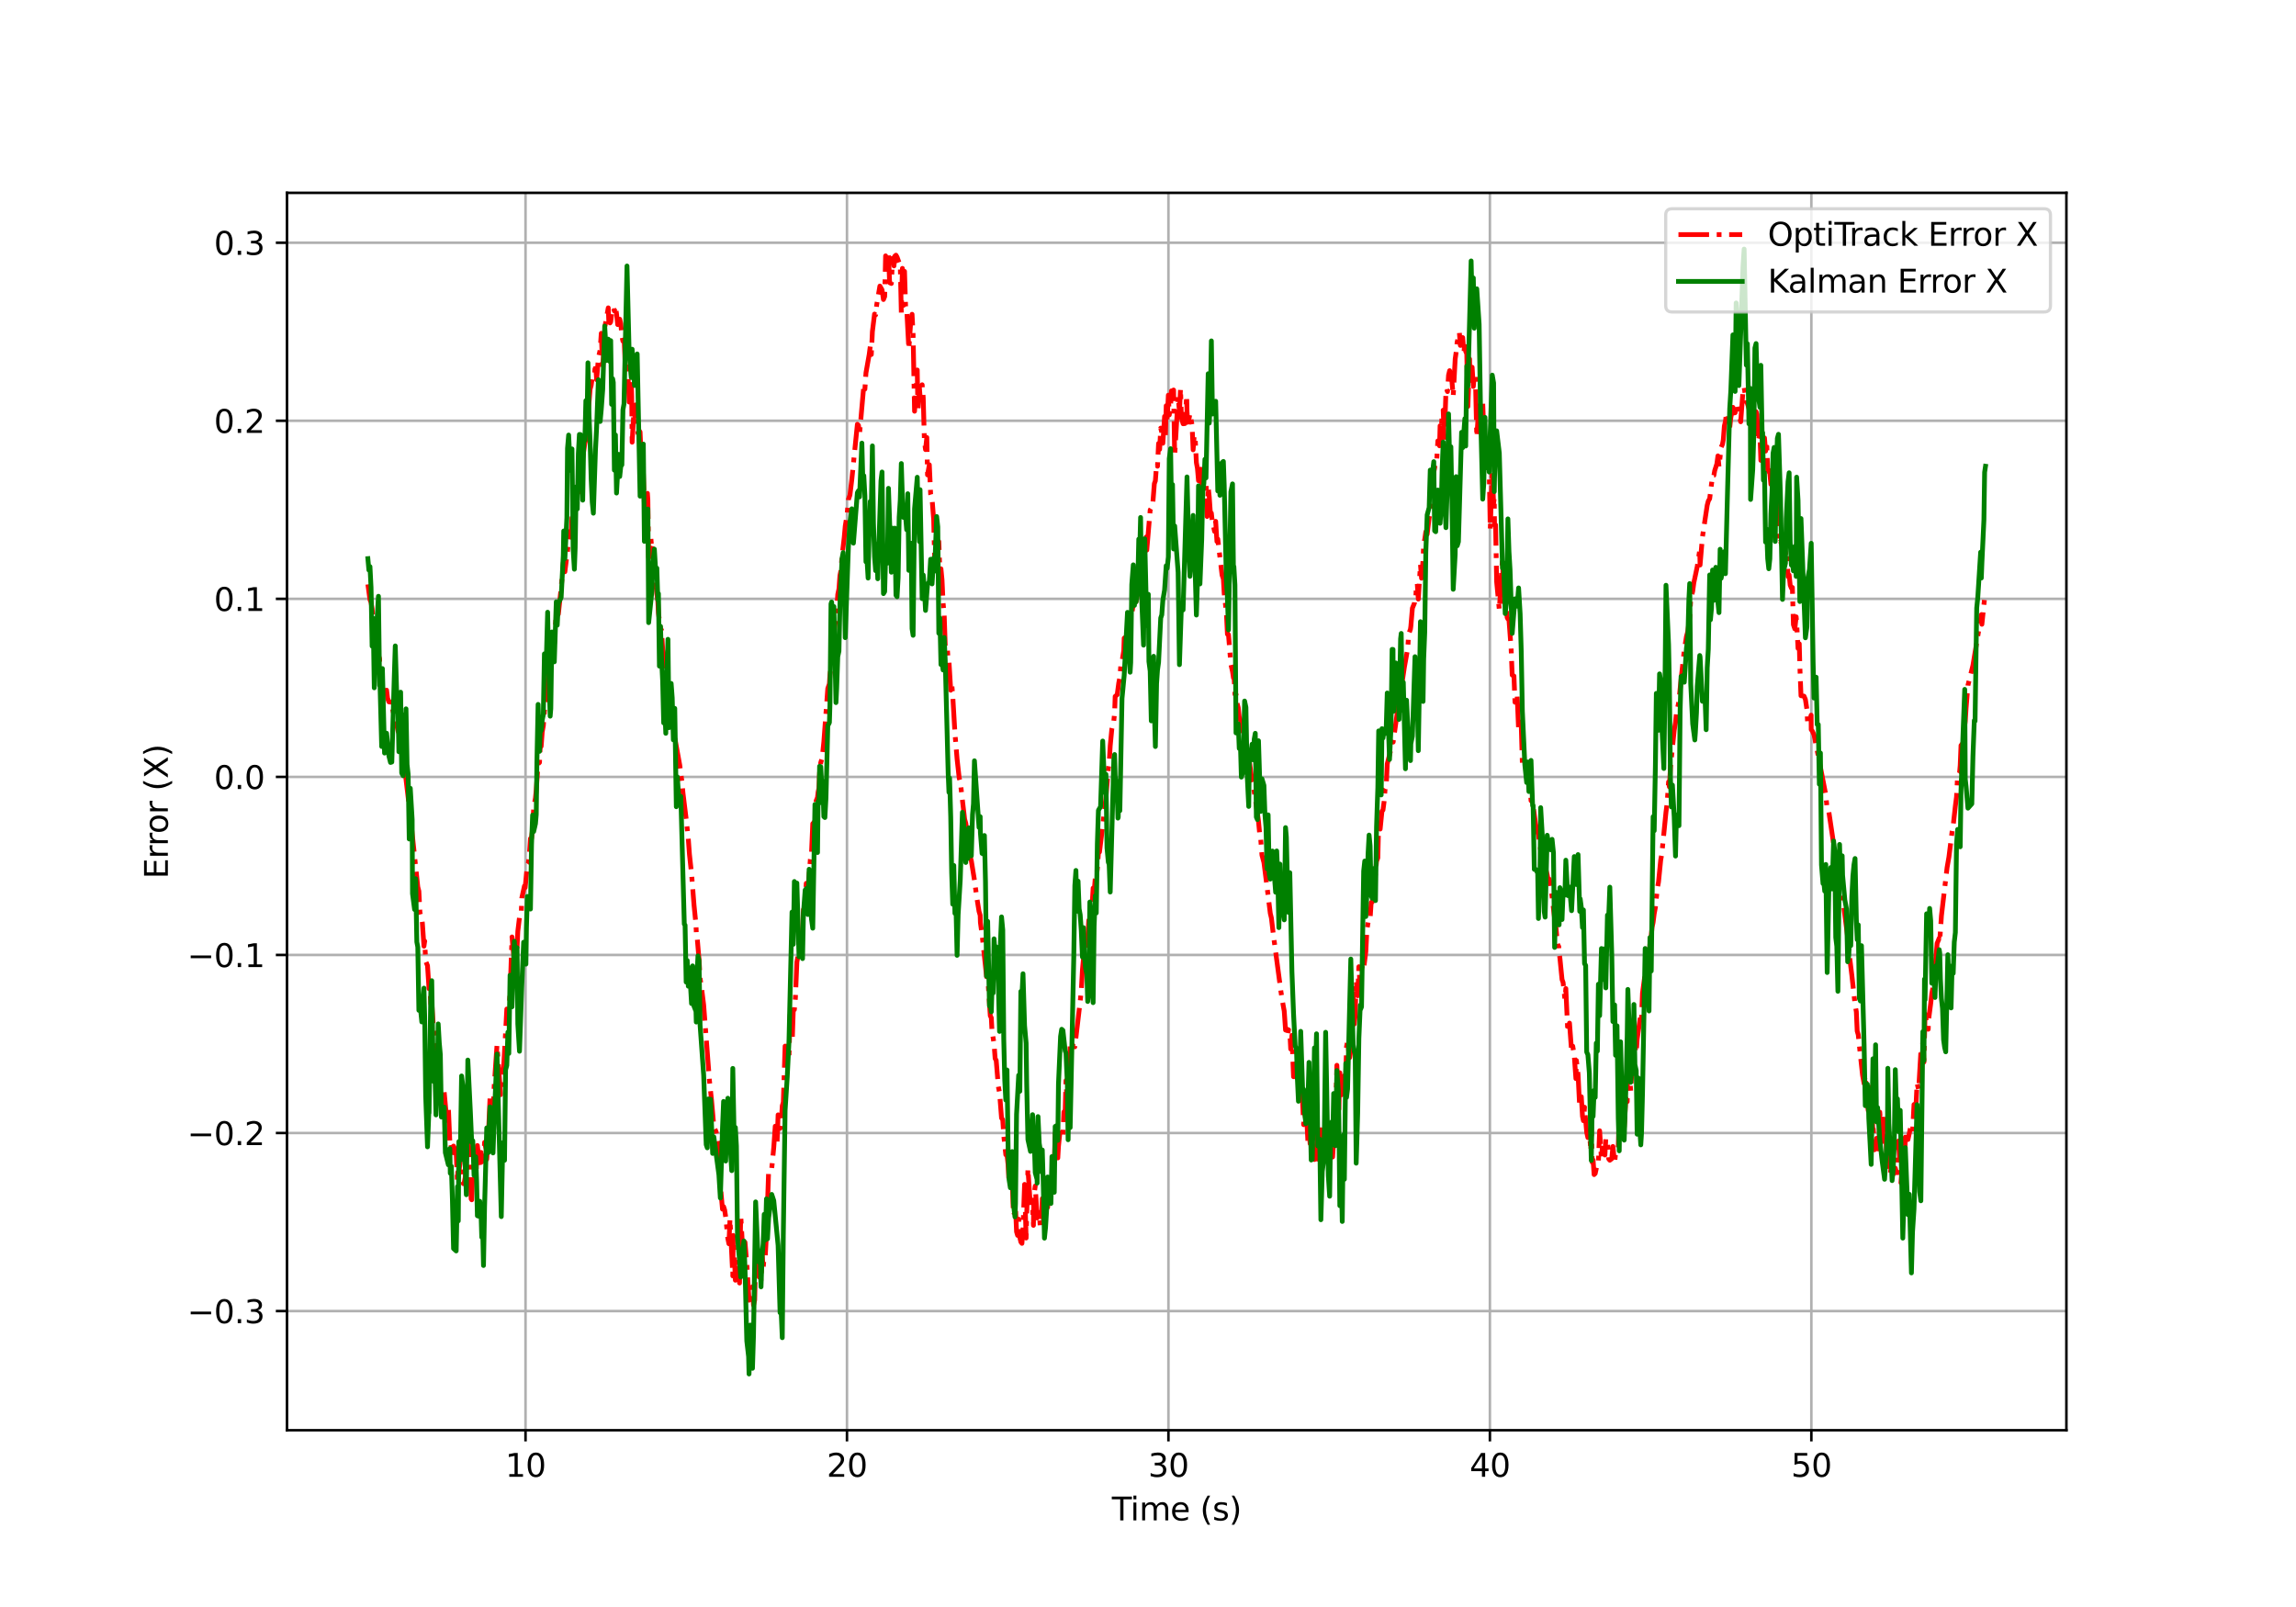 <?xml version="1.0" encoding="utf-8" standalone="no"?>
<!DOCTYPE svg PUBLIC "-//W3C//DTD SVG 1.1//EN"
  "http://www.w3.org/Graphics/SVG/1.1/DTD/svg11.dtd">
<svg xmlns:xlink="http://www.w3.org/1999/xlink" width="720pt" height="504pt" viewBox="0 0 720 504" xmlns="http://www.w3.org/2000/svg" version="1.1">
 <defs>
  <style type="text/css">*{stroke-linejoin: round; stroke-linecap: butt}</style>
 </defs>
 <g id="figure_1">
  <g id="patch_1">
   <path d="M 0 504 
L 720 504 
L 720 0 
L 0 0 
z
" style="fill: #ffffff"/>
  </g>
  <g id="axes_1">
   <g id="patch_2">
    <path d="M 90 448.56 
L 648 448.56 
L 648 60.48 
L 90 60.48 
z
" style="fill: #ffffff"/>
   </g>
   <g id="matplotlib.axis_1">
    <g id="xtick_1">
     <g id="line2d_1">
      <path d="M 164.798 448.56 
L 164.798 60.48 
" clip-path="url(#p4e565bc103)" style="fill: none; stroke: #b0b0b0; stroke-width: 0.8; stroke-linecap: square"/>
     </g>
     <g id="line2d_2">
      <defs>
       <path id="mbaf2301abb" d="M 0 0 
L 0 3.5 
" style="stroke: #000000; stroke-width: 0.8"/>
      </defs>
      <g>
       <use xlink:href="#mbaf2301abb" x="164.798" y="448.56" style="stroke: #000000; stroke-width: 0.8"/>
      </g>
     </g>
     <g id="text_1">
      <!-- 10 -->
      <g transform="translate(158.436 463.158)scale(0.1 -0.1)">
       <defs>
        <path id="DejaVuSans-31" d="M 794 531 
L 1825 531 
L 1825 4091 
L 703 3866 
L 703 4441 
L 1819 4666 
L 2450 4666 
L 2450 531 
L 3481 531 
L 3481 0 
L 794 0 
L 794 531 
z
" transform="scale(0.016)"/>
        <path id="DejaVuSans-30" d="M 2034 4250 
Q 1547 4250 1301 3770 
Q 1056 3291 1056 2328 
Q 1056 1369 1301 889 
Q 1547 409 2034 409 
Q 2525 409 2770 889 
Q 3016 1369 3016 2328 
Q 3016 3291 2770 3770 
Q 2525 4250 2034 4250 
z
M 2034 4750 
Q 2819 4750 3233 4129 
Q 3647 3509 3647 2328 
Q 3647 1150 3233 529 
Q 2819 -91 2034 -91 
Q 1250 -91 836 529 
Q 422 1150 422 2328 
Q 422 3509 836 4129 
Q 1250 4750 2034 4750 
z
" transform="scale(0.016)"/>
       </defs>
       <use xlink:href="#DejaVuSans-31"/>
       <use xlink:href="#DejaVuSans-30" x="63.623"/>
      </g>
     </g>
    </g>
    <g id="xtick_2">
     <g id="line2d_3">
      <path d="M 265.604 448.56 
L 265.604 60.48 
" clip-path="url(#p4e565bc103)" style="fill: none; stroke: #b0b0b0; stroke-width: 0.8; stroke-linecap: square"/>
     </g>
     <g id="line2d_4">
      <g>
       <use xlink:href="#mbaf2301abb" x="265.604" y="448.56" style="stroke: #000000; stroke-width: 0.8"/>
      </g>
     </g>
     <g id="text_2">
      <!-- 20 -->
      <g transform="translate(259.241 463.158)scale(0.1 -0.1)">
       <defs>
        <path id="DejaVuSans-32" d="M 1228 531 
L 3431 531 
L 3431 0 
L 469 0 
L 469 531 
Q 828 903 1448 1529 
Q 2069 2156 2228 2338 
Q 2531 2678 2651 2914 
Q 2772 3150 2772 3378 
Q 2772 3750 2511 3984 
Q 2250 4219 1831 4219 
Q 1534 4219 1204 4116 
Q 875 4013 500 3803 
L 500 4441 
Q 881 4594 1212 4672 
Q 1544 4750 1819 4750 
Q 2544 4750 2975 4387 
Q 3406 4025 3406 3419 
Q 3406 3131 3298 2873 
Q 3191 2616 2906 2266 
Q 2828 2175 2409 1742 
Q 1991 1309 1228 531 
z
" transform="scale(0.016)"/>
       </defs>
       <use xlink:href="#DejaVuSans-32"/>
       <use xlink:href="#DejaVuSans-30" x="63.623"/>
      </g>
     </g>
    </g>
    <g id="xtick_3">
     <g id="line2d_5">
      <path d="M 366.409 448.56 
L 366.409 60.48 
" clip-path="url(#p4e565bc103)" style="fill: none; stroke: #b0b0b0; stroke-width: 0.8; stroke-linecap: square"/>
     </g>
     <g id="line2d_6">
      <g>
       <use xlink:href="#mbaf2301abb" x="366.409" y="448.56" style="stroke: #000000; stroke-width: 0.8"/>
      </g>
     </g>
     <g id="text_3">
      <!-- 30 -->
      <g transform="translate(360.047 463.158)scale(0.1 -0.1)">
       <defs>
        <path id="DejaVuSans-33" d="M 2597 2516 
Q 3050 2419 3304 2112 
Q 3559 1806 3559 1356 
Q 3559 666 3084 287 
Q 2609 -91 1734 -91 
Q 1441 -91 1130 -33 
Q 819 25 488 141 
L 488 750 
Q 750 597 1062 519 
Q 1375 441 1716 441 
Q 2309 441 2620 675 
Q 2931 909 2931 1356 
Q 2931 1769 2642 2001 
Q 2353 2234 1838 2234 
L 1294 2234 
L 1294 2753 
L 1863 2753 
Q 2328 2753 2575 2939 
Q 2822 3125 2822 3475 
Q 2822 3834 2567 4026 
Q 2313 4219 1838 4219 
Q 1578 4219 1281 4162 
Q 984 4106 628 3988 
L 628 4550 
Q 988 4650 1302 4700 
Q 1616 4750 1894 4750 
Q 2613 4750 3031 4423 
Q 3450 4097 3450 3541 
Q 3450 3153 3228 2886 
Q 3006 2619 2597 2516 
z
" transform="scale(0.016)"/>
       </defs>
       <use xlink:href="#DejaVuSans-33"/>
       <use xlink:href="#DejaVuSans-30" x="63.623"/>
      </g>
     </g>
    </g>
    <g id="xtick_4">
     <g id="line2d_7">
      <path d="M 467.215 448.56 
L 467.215 60.48 
" clip-path="url(#p4e565bc103)" style="fill: none; stroke: #b0b0b0; stroke-width: 0.8; stroke-linecap: square"/>
     </g>
     <g id="line2d_8">
      <g>
       <use xlink:href="#mbaf2301abb" x="467.215" y="448.56" style="stroke: #000000; stroke-width: 0.8"/>
      </g>
     </g>
     <g id="text_4">
      <!-- 40 -->
      <g transform="translate(460.853 463.158)scale(0.1 -0.1)">
       <defs>
        <path id="DejaVuSans-34" d="M 2419 4116 
L 825 1625 
L 2419 1625 
L 2419 4116 
z
M 2253 4666 
L 3047 4666 
L 3047 1625 
L 3713 1625 
L 3713 1100 
L 3047 1100 
L 3047 0 
L 2419 0 
L 2419 1100 
L 313 1100 
L 313 1709 
L 2253 4666 
z
" transform="scale(0.016)"/>
       </defs>
       <use xlink:href="#DejaVuSans-34"/>
       <use xlink:href="#DejaVuSans-30" x="63.623"/>
      </g>
     </g>
    </g>
    <g id="xtick_5">
     <g id="line2d_9">
      <path d="M 568.021 448.56 
L 568.021 60.48 
" clip-path="url(#p4e565bc103)" style="fill: none; stroke: #b0b0b0; stroke-width: 0.8; stroke-linecap: square"/>
     </g>
     <g id="line2d_10">
      <g>
       <use xlink:href="#mbaf2301abb" x="568.021" y="448.56" style="stroke: #000000; stroke-width: 0.8"/>
      </g>
     </g>
     <g id="text_5">
      <!-- 50 -->
      <g transform="translate(561.658 463.158)scale(0.1 -0.1)">
       <defs>
        <path id="DejaVuSans-35" d="M 691 4666 
L 3169 4666 
L 3169 4134 
L 1269 4134 
L 1269 2991 
Q 1406 3038 1543 3061 
Q 1681 3084 1819 3084 
Q 2600 3084 3056 2656 
Q 3513 2228 3513 1497 
Q 3513 744 3044 326 
Q 2575 -91 1722 -91 
Q 1428 -91 1123 -41 
Q 819 9 494 109 
L 494 744 
Q 775 591 1075 516 
Q 1375 441 1709 441 
Q 2250 441 2565 725 
Q 2881 1009 2881 1497 
Q 2881 1984 2565 2268 
Q 2250 2553 1709 2553 
Q 1456 2553 1204 2497 
Q 953 2441 691 2322 
L 691 4666 
z
" transform="scale(0.016)"/>
       </defs>
       <use xlink:href="#DejaVuSans-35"/>
       <use xlink:href="#DejaVuSans-30" x="63.623"/>
      </g>
     </g>
    </g>
    <g id="text_6">
     <!-- Time (s) -->
     <g transform="translate(348.671 476.837)scale(0.1 -0.1)">
      <defs>
       <path id="DejaVuSans-54" d="M -19 4666 
L 3928 4666 
L 3928 4134 
L 2272 4134 
L 2272 0 
L 1638 0 
L 1638 4134 
L -19 4134 
L -19 4666 
z
" transform="scale(0.016)"/>
       <path id="DejaVuSans-69" d="M 603 3500 
L 1178 3500 
L 1178 0 
L 603 0 
L 603 3500 
z
M 603 4863 
L 1178 4863 
L 1178 4134 
L 603 4134 
L 603 4863 
z
" transform="scale(0.016)"/>
       <path id="DejaVuSans-6d" d="M 3328 2828 
Q 3544 3216 3844 3400 
Q 4144 3584 4550 3584 
Q 5097 3584 5394 3201 
Q 5691 2819 5691 2113 
L 5691 0 
L 5113 0 
L 5113 2094 
Q 5113 2597 4934 2840 
Q 4756 3084 4391 3084 
Q 3944 3084 3684 2787 
Q 3425 2491 3425 1978 
L 3425 0 
L 2847 0 
L 2847 2094 
Q 2847 2600 2669 2842 
Q 2491 3084 2119 3084 
Q 1678 3084 1418 2786 
Q 1159 2488 1159 1978 
L 1159 0 
L 581 0 
L 581 3500 
L 1159 3500 
L 1159 2956 
Q 1356 3278 1631 3431 
Q 1906 3584 2284 3584 
Q 2666 3584 2933 3390 
Q 3200 3197 3328 2828 
z
" transform="scale(0.016)"/>
       <path id="DejaVuSans-65" d="M 3597 1894 
L 3597 1613 
L 953 1613 
Q 991 1019 1311 708 
Q 1631 397 2203 397 
Q 2534 397 2845 478 
Q 3156 559 3463 722 
L 3463 178 
Q 3153 47 2828 -22 
Q 2503 -91 2169 -91 
Q 1331 -91 842 396 
Q 353 884 353 1716 
Q 353 2575 817 3079 
Q 1281 3584 2069 3584 
Q 2775 3584 3186 3129 
Q 3597 2675 3597 1894 
z
M 3022 2063 
Q 3016 2534 2758 2815 
Q 2500 3097 2075 3097 
Q 1594 3097 1305 2825 
Q 1016 2553 972 2059 
L 3022 2063 
z
" transform="scale(0.016)"/>
       <path id="DejaVuSans-20" transform="scale(0.016)"/>
       <path id="DejaVuSans-28" d="M 1984 4856 
Q 1566 4138 1362 3434 
Q 1159 2731 1159 2009 
Q 1159 1288 1364 580 
Q 1569 -128 1984 -844 
L 1484 -844 
Q 1016 -109 783 600 
Q 550 1309 550 2009 
Q 550 2706 781 3412 
Q 1013 4119 1484 4856 
L 1984 4856 
z
" transform="scale(0.016)"/>
       <path id="DejaVuSans-73" d="M 2834 3397 
L 2834 2853 
Q 2591 2978 2328 3040 
Q 2066 3103 1784 3103 
Q 1356 3103 1142 2972 
Q 928 2841 928 2578 
Q 928 2378 1081 2264 
Q 1234 2150 1697 2047 
L 1894 2003 
Q 2506 1872 2764 1633 
Q 3022 1394 3022 966 
Q 3022 478 2636 193 
Q 2250 -91 1575 -91 
Q 1294 -91 989 -36 
Q 684 19 347 128 
L 347 722 
Q 666 556 975 473 
Q 1284 391 1588 391 
Q 1994 391 2212 530 
Q 2431 669 2431 922 
Q 2431 1156 2273 1281 
Q 2116 1406 1581 1522 
L 1381 1569 
Q 847 1681 609 1914 
Q 372 2147 372 2553 
Q 372 3047 722 3315 
Q 1072 3584 1716 3584 
Q 2034 3584 2315 3537 
Q 2597 3491 2834 3397 
z
" transform="scale(0.016)"/>
       <path id="DejaVuSans-29" d="M 513 4856 
L 1013 4856 
Q 1481 4119 1714 3412 
Q 1947 2706 1947 2009 
Q 1947 1309 1714 600 
Q 1481 -109 1013 -844 
L 513 -844 
Q 928 -128 1133 580 
Q 1338 1288 1338 2009 
Q 1338 2731 1133 3434 
Q 928 4138 513 4856 
z
" transform="scale(0.016)"/>
      </defs>
      <use xlink:href="#DejaVuSans-54"/>
      <use xlink:href="#DejaVuSans-69" x="57.959"/>
      <use xlink:href="#DejaVuSans-6d" x="85.742"/>
      <use xlink:href="#DejaVuSans-65" x="183.154"/>
      <use xlink:href="#DejaVuSans-20" x="244.678"/>
      <use xlink:href="#DejaVuSans-28" x="276.465"/>
      <use xlink:href="#DejaVuSans-73" x="315.479"/>
      <use xlink:href="#DejaVuSans-29" x="367.578"/>
     </g>
    </g>
   </g>
   <g id="matplotlib.axis_2">
    <g id="ytick_1">
     <g id="line2d_11">
      <path d="M 90 411.191 
L 648 411.191 
" clip-path="url(#p4e565bc103)" style="fill: none; stroke: #b0b0b0; stroke-width: 0.8; stroke-linecap: square"/>
     </g>
     <g id="line2d_12">
      <defs>
       <path id="me94471457b" d="M 0 0 
L -3.5 0 
" style="stroke: #000000; stroke-width: 0.8"/>
      </defs>
      <g>
       <use xlink:href="#me94471457b" x="90" y="411.191" style="stroke: #000000; stroke-width: 0.8"/>
      </g>
     </g>
     <g id="text_7">
      <!-- −0.3 -->
      <g transform="translate(58.717 414.99)scale(0.1 -0.1)">
       <defs>
        <path id="DejaVuSans-2212" d="M 678 2272 
L 4684 2272 
L 4684 1741 
L 678 1741 
L 678 2272 
z
" transform="scale(0.016)"/>
        <path id="DejaVuSans-2e" d="M 684 794 
L 1344 794 
L 1344 0 
L 684 0 
L 684 794 
z
" transform="scale(0.016)"/>
       </defs>
       <use xlink:href="#DejaVuSans-2212"/>
       <use xlink:href="#DejaVuSans-30" x="83.789"/>
       <use xlink:href="#DejaVuSans-2e" x="147.412"/>
       <use xlink:href="#DejaVuSans-33" x="179.199"/>
      </g>
     </g>
    </g>
    <g id="ytick_2">
     <g id="line2d_13">
      <path d="M 90 355.346 
L 648 355.346 
" clip-path="url(#p4e565bc103)" style="fill: none; stroke: #b0b0b0; stroke-width: 0.8; stroke-linecap: square"/>
     </g>
     <g id="line2d_14">
      <g>
       <use xlink:href="#me94471457b" x="90" y="355.346" style="stroke: #000000; stroke-width: 0.8"/>
      </g>
     </g>
     <g id="text_8">
      <!-- −0.2 -->
      <g transform="translate(58.717 359.145)scale(0.1 -0.1)">
       <use xlink:href="#DejaVuSans-2212"/>
       <use xlink:href="#DejaVuSans-30" x="83.789"/>
       <use xlink:href="#DejaVuSans-2e" x="147.412"/>
       <use xlink:href="#DejaVuSans-32" x="179.199"/>
      </g>
     </g>
    </g>
    <g id="ytick_3">
     <g id="line2d_15">
      <path d="M 90 299.501 
L 648 299.501 
" clip-path="url(#p4e565bc103)" style="fill: none; stroke: #b0b0b0; stroke-width: 0.8; stroke-linecap: square"/>
     </g>
     <g id="line2d_16">
      <g>
       <use xlink:href="#me94471457b" x="90" y="299.501" style="stroke: #000000; stroke-width: 0.8"/>
      </g>
     </g>
     <g id="text_9">
      <!-- −0.1 -->
      <g transform="translate(58.717 303.3)scale(0.1 -0.1)">
       <use xlink:href="#DejaVuSans-2212"/>
       <use xlink:href="#DejaVuSans-30" x="83.789"/>
       <use xlink:href="#DejaVuSans-2e" x="147.412"/>
       <use xlink:href="#DejaVuSans-31" x="179.199"/>
      </g>
     </g>
    </g>
    <g id="ytick_4">
     <g id="line2d_17">
      <path d="M 90 243.656 
L 648 243.656 
" clip-path="url(#p4e565bc103)" style="fill: none; stroke: #b0b0b0; stroke-width: 0.8; stroke-linecap: square"/>
     </g>
     <g id="line2d_18">
      <g>
       <use xlink:href="#me94471457b" x="90" y="243.656" style="stroke: #000000; stroke-width: 0.8"/>
      </g>
     </g>
     <g id="text_10">
      <!-- 0.0 -->
      <g transform="translate(67.097 247.455)scale(0.1 -0.1)">
       <use xlink:href="#DejaVuSans-30"/>
       <use xlink:href="#DejaVuSans-2e" x="63.623"/>
       <use xlink:href="#DejaVuSans-30" x="95.41"/>
      </g>
     </g>
    </g>
    <g id="ytick_5">
     <g id="line2d_19">
      <path d="M 90 187.811 
L 648 187.811 
" clip-path="url(#p4e565bc103)" style="fill: none; stroke: #b0b0b0; stroke-width: 0.8; stroke-linecap: square"/>
     </g>
     <g id="line2d_20">
      <g>
       <use xlink:href="#me94471457b" x="90" y="187.811" style="stroke: #000000; stroke-width: 0.8"/>
      </g>
     </g>
     <g id="text_11">
      <!-- 0.1 -->
      <g transform="translate(67.097 191.61)scale(0.1 -0.1)">
       <use xlink:href="#DejaVuSans-30"/>
       <use xlink:href="#DejaVuSans-2e" x="63.623"/>
       <use xlink:href="#DejaVuSans-31" x="95.41"/>
      </g>
     </g>
    </g>
    <g id="ytick_6">
     <g id="line2d_21">
      <path d="M 90 131.966 
L 648 131.966 
" clip-path="url(#p4e565bc103)" style="fill: none; stroke: #b0b0b0; stroke-width: 0.8; stroke-linecap: square"/>
     </g>
     <g id="line2d_22">
      <g>
       <use xlink:href="#me94471457b" x="90" y="131.966" style="stroke: #000000; stroke-width: 0.8"/>
      </g>
     </g>
     <g id="text_12">
      <!-- 0.2 -->
      <g transform="translate(67.097 135.766)scale(0.1 -0.1)">
       <use xlink:href="#DejaVuSans-30"/>
       <use xlink:href="#DejaVuSans-2e" x="63.623"/>
       <use xlink:href="#DejaVuSans-32" x="95.41"/>
      </g>
     </g>
    </g>
    <g id="ytick_7">
     <g id="line2d_23">
      <path d="M 90 76.122 
L 648 76.122 
" clip-path="url(#p4e565bc103)" style="fill: none; stroke: #b0b0b0; stroke-width: 0.8; stroke-linecap: square"/>
     </g>
     <g id="line2d_24">
      <g>
       <use xlink:href="#me94471457b" x="90" y="76.122" style="stroke: #000000; stroke-width: 0.8"/>
      </g>
     </g>
     <g id="text_13">
      <!-- 0.3 -->
      <g transform="translate(67.097 79.921)scale(0.1 -0.1)">
       <use xlink:href="#DejaVuSans-30"/>
       <use xlink:href="#DejaVuSans-2e" x="63.623"/>
       <use xlink:href="#DejaVuSans-33" x="95.41"/>
      </g>
     </g>
    </g>
    <g id="text_14">
     <!-- Error (X) -->
     <g transform="translate(52.638 275.621)rotate(-90)scale(0.1 -0.1)">
      <defs>
       <path id="DejaVuSans-45" d="M 628 4666 
L 3578 4666 
L 3578 4134 
L 1259 4134 
L 1259 2753 
L 3481 2753 
L 3481 2222 
L 1259 2222 
L 1259 531 
L 3634 531 
L 3634 0 
L 628 0 
L 628 4666 
z
" transform="scale(0.016)"/>
       <path id="DejaVuSans-72" d="M 2631 2963 
Q 2534 3019 2420 3045 
Q 2306 3072 2169 3072 
Q 1681 3072 1420 2755 
Q 1159 2438 1159 1844 
L 1159 0 
L 581 0 
L 581 3500 
L 1159 3500 
L 1159 2956 
Q 1341 3275 1631 3429 
Q 1922 3584 2338 3584 
Q 2397 3584 2469 3576 
Q 2541 3569 2628 3553 
L 2631 2963 
z
" transform="scale(0.016)"/>
       <path id="DejaVuSans-6f" d="M 1959 3097 
Q 1497 3097 1228 2736 
Q 959 2375 959 1747 
Q 959 1119 1226 758 
Q 1494 397 1959 397 
Q 2419 397 2687 759 
Q 2956 1122 2956 1747 
Q 2956 2369 2687 2733 
Q 2419 3097 1959 3097 
z
M 1959 3584 
Q 2709 3584 3137 3096 
Q 3566 2609 3566 1747 
Q 3566 888 3137 398 
Q 2709 -91 1959 -91 
Q 1206 -91 779 398 
Q 353 888 353 1747 
Q 353 2609 779 3096 
Q 1206 3584 1959 3584 
z
" transform="scale(0.016)"/>
       <path id="DejaVuSans-58" d="M 403 4666 
L 1081 4666 
L 2241 2931 
L 3406 4666 
L 4084 4666 
L 2584 2425 
L 4184 0 
L 3506 0 
L 2194 1984 
L 872 0 
L 191 0 
L 1856 2491 
L 403 4666 
z
" transform="scale(0.016)"/>
      </defs>
      <use xlink:href="#DejaVuSans-45"/>
      <use xlink:href="#DejaVuSans-72" x="63.184"/>
      <use xlink:href="#DejaVuSans-72" x="102.547"/>
      <use xlink:href="#DejaVuSans-6f" x="141.41"/>
      <use xlink:href="#DejaVuSans-72" x="202.592"/>
      <use xlink:href="#DejaVuSans-20" x="243.705"/>
      <use xlink:href="#DejaVuSans-28" x="275.492"/>
      <use xlink:href="#DejaVuSans-58" x="314.506"/>
      <use xlink:href="#DejaVuSans-29" x="383.012"/>
     </g>
    </g>
   </g>
   <g id="line2d_25">
    <path d="M 115.364 183.279 
L 116.018 188.088 
L 116.356 188.896 
L 116.692 190.896 
L 117.027 194.713 
L 117.368 196.629 
L 117.747 205.585 
L 118.679 205.517 
L 119.041 206.604 
L 119.098 210.072 
L 119.689 210.097 
L 119.917 215.762 
L 120.588 217.158 
L 121.228 216.447 
L 121.536 218.986 
L 121.952 220.124 
L 122.458 220.203 
L 122.837 220.146 
L 122.98 221.64 
L 123.279 223.186 
L 123.625 224.364 
L 123.952 226.24 
L 124.563 228.034 
L 124.843 229.372 
L 125.087 229.816 
L 125.969 234.684 
L 126.416 238.272 
L 126.644 238.73 
L 128.662 255.783 
L 131.018 278.183 
L 131.355 279.497 
L 131.692 286.25 
L 132.271 288.258 
L 132.451 289.51 
L 132.949 296.751 
L 133.178 295.154 
L 133.493 301.468 
L 134.063 302.844 
L 134.54 310.093 
L 134.72 307.517 
L 135.098 314.818 
L 135.392 314.339 
L 135.833 320.96 
L 136.05 322.465 
L 136.721 329.572 
L 137.058 332.659 
L 137.412 334.593 
L 138.085 340.405 
L 138.422 341.686 
L 139.296 342.502 
L 140.191 352.272 
L 140.598 347.122 
L 141.075 358.453 
L 141.201 357.978 
L 141.538 359.79 
L 141.873 362.607 
L 142.227 359.437 
L 143.055 361.378 
L 143.461 370.833 
L 143.553 367.642 
L 143.713 369.398 
L 144.328 363.865 
L 144.744 365.611 
L 145.305 371.238 
L 145.57 370.854 
L 145.906 369.207 
L 146.706 354.678 
L 147.504 368.765 
L 147.748 376.024 
L 147.77 370.36 
L 147.923 376.29 
L 148.261 367.438 
L 148.659 360.839 
L 149.183 370.612 
L 149.7 359.266 
L 150.458 366.034 
L 150.85 361.433 
L 151.074 364.419 
L 151.283 362.526 
L 151.618 365.007 
L 151.955 358.279 
L 152.46 360.528 
L 152.638 363.553 
L 153.126 356.748 
L 153.66 344.442 
L 154.248 352.06 
L 154.61 347.995 
L 154.967 340.734 
L 155.854 327.763 
L 156.986 343.315 
L 157.2 337.961 
L 157.542 335.479 
L 157.881 335.689 
L 158.544 323.799 
L 158.928 316.459 
L 159.275 318.482 
L 159.553 316.526 
L 159.951 311.723 
L 160.561 293.848 
L 161.298 301.955 
L 161.744 295.616 
L 162.153 297.1 
L 162.383 292.063 
L 162.907 287.686 
L 163.452 286.544 
L 163.631 281.631 
L 164.466 277.852 
L 164.686 278.376 
L 165.366 271.226 
L 165.67 270.789 
L 166.008 267.921 
L 166.343 263.003 
L 166.678 262.886 
L 167.021 259.978 
L 167.352 253.461 
L 167.918 250.248 
L 168.161 247.751 
L 168.743 239.572 
L 169.186 239.131 
L 169.371 234.578 
L 169.701 234.065 
L 170.049 229.386 
L 170.38 227.665 
L 170.722 223.084 
L 171.384 218.064 
L 172.068 210.756 
L 172.53 208.254 
L 173.402 199.992 
L 173.827 201.719 
L 174.441 192.402 
L 174.741 191.126 
L 175.096 192.615 
L 175.97 184.401 
L 176.643 176.525 
L 176.779 178.733 
L 177.141 179.316 
L 177.967 172.694 
L 178.321 169.379 
L 178.817 166.594 
L 178.947 166.505 
L 179.145 166.699 
L 179.371 162.381 
L 179.735 161.977 
L 180.117 161.039 
L 180.37 157.089 
L 180.687 157.435 
L 181.028 152.536 
L 181.36 154.447 
L 182.02 147.791 
L 182.361 148.452 
L 182.731 143.605 
L 183.411 139.006 
L 183.722 137.878 
L 184.037 132.331 
L 184.716 126.144 
L 185.046 122.048 
L 185.387 120.865 
L 185.72 118.45 
L 186.073 118.187 
L 186.398 117.627 
L 186.731 113.91 
L 187.102 119.081 
L 187.652 112.203 
L 188.202 109.773 
L 188.549 104.54 
L 189.009 115.852 
L 189.632 102.811 
L 190.742 96.55 
L 190.907 100.724 
L 191.295 101.279 
L 191.51 100.921 
L 191.805 98.497 
L 192.323 96.492 
L 192.659 97.516 
L 192.994 96.003 
L 193.336 98.402 
L 193.706 101.802 
L 194.339 100.11 
L 194.676 101.532 
L 195.011 105.453 
L 195.346 106.991 
L 195.68 105.491 
L 196.109 115.282 
L 196.621 113.423 
L 196.973 118.434 
L 197.297 126.097 
L 197.95 119.207 
L 198.1 124.376 
L 198.233 138.686 
L 198.98 125.69 
L 199.104 130.631 
L 199.364 126.982 
L 199.654 129.863 
L 199.813 130.119 
L 200.05 135.854 
L 200.386 134.996 
L 200.723 135.491 
L 201.068 143.266 
L 201.442 140.75 
L 202.073 158.147 
L 202.747 156.05 
L 203.025 154.721 
L 203.164 156.731 
L 203.412 174.867 
L 204.12 168.888 
L 204.454 173.149 
L 204.762 172.073 
L 205.205 184.094 
L 205.735 183.065 
L 205.982 186.338 
L 206.287 188.362 
L 206.48 192.226 
L 207.122 197.158 
L 207.445 197.583 
L 207.802 203.721 
L 208.468 206.444 
L 208.787 208.542 
L 209.128 212.956 
L 209.464 214.219 
L 209.798 216.087 
L 210.179 220.417 
L 210.468 220.862 
L 210.803 222.08 
L 211.15 225.208 
L 211.598 231.346 
L 213.171 240.021 
L 213.829 245.042 
L 214.173 248.677 
L 215.172 256.838 
L 215.844 263.053 
L 216.205 267.942 
L 216.858 273.994 
L 217.636 283.847 
L 218.254 290.02 
L 218.345 292.369 
L 218.602 293.811 
L 219.203 300.836 
L 219.54 306.849 
L 219.929 309.253 
L 220.661 315.177 
L 222.473 338.871 
L 223.147 345.263 
L 223.849 353.331 
L 224.545 354.921 
L 225.1 358.058 
L 225.444 366.767 
L 226.564 379.217 
L 226.907 378.438 
L 227.243 379.47 
L 227.573 381.704 
L 228.246 388.451 
L 228.582 390.085 
L 228.918 382.229 
L 229.798 400.167 
L 229.926 387.469 
L 230.279 393.393 
L 230.6 401.516 
L 230.935 398.977 
L 231.273 394.911 
L 231.913 402.389 
L 232.283 381.054 
L 233.261 398.235 
L 233.623 389.612 
L 234.187 396.326 
L 234.891 407.787 
L 235.012 407.155 
L 235.301 407.117 
L 235.629 407.497 
L 235.97 403.568 
L 236.288 409.29 
L 236.657 407.746 
L 236.96 394.419 
L 237.578 399.589 
L 238.061 400.535 
L 238.296 398.212 
L 238.435 398.804 
L 238.649 401.699 
L 238.991 392.94 
L 239.315 397.899 
L 239.648 393.859 
L 239.985 393.853 
L 240.356 387.051 
L 241.035 367.188 
L 242.002 366.5 
L 242.641 359.884 
L 243.106 353.211 
L 243.665 358.927 
L 244.004 349.655 
L 244.623 353.904 
L 244.992 351.893 
L 245.313 346.784 
L 245.638 345.736 
L 246.196 328.094 
L 246.869 328.158 
L 247.41 331.813 
L 247.766 318.361 
L 248.481 325.343 
L 248.767 316.635 
L 249.105 316.655 
L 249.429 313 
L 249.893 301.727 
L 250.568 298.071 
L 251.28 295.726 
L 251.669 291.744 
L 251.954 285.262 
L 252.49 284.401 
L 252.83 277.049 
L 253.184 277.472 
L 253.352 279.367 
L 254.114 269.531 
L 254.468 267.795 
L 254.871 258.332 
L 255.56 257.569 
L 255.741 256.284 
L 255.949 251.121 
L 256.365 250.118 
L 256.552 248.417 
L 256.811 247.205 
L 257.017 242.457 
L 257.373 239.195 
L 257.824 237.731 
L 258.349 232.658 
L 259.586 215.921 
L 260.094 214.462 
L 260.265 211.632 
L 260.774 207.802 
L 261.144 202.087 
L 261.5 200.261 
L 261.701 197.087 
L 262.372 191.523 
L 262.718 186.398 
L 263.084 184.718 
L 263.403 180.438 
L 263.715 178.912 
L 264.065 174.289 
L 264.726 168.676 
L 265.059 164.995 
L 265.645 161.346 
L 266.049 156.653 
L 266.536 155.242 
L 267.117 150.401 
L 268.866 133.054 
L 269.209 133.415 
L 269.541 136.125 
L 270.883 120.828 
L 271.221 122.032 
L 271.555 116.953 
L 272.565 111.224 
L 272.902 108.666 
L 273.236 111.185 
L 273.571 104.001 
L 274.245 98.5 
L 274.59 98.758 
L 274.929 95.572 
L 275.923 89.713 
L 276.598 90.897 
L 277.041 93.938 
L 277.425 92.984 
L 277.714 80.248 
L 277.991 85.023 
L 278.282 80.242 
L 278.612 79.54 
L 278.971 88.649 
L 279.521 88.911 
L 279.904 80.994 
L 280.336 83.393 
L 280.627 80.31 
L 280.963 80.033 
L 281.312 80.637 
L 281.972 82.486 
L 282.307 82.819 
L 282.643 98.071 
L 282.985 84.167 
L 283.317 89.957 
L 283.652 85.105 
L 283.987 96.075 
L 284.323 96.623 
L 285.001 109.488 
L 285.527 101.862 
L 285.756 101.065 
L 286.013 98.568 
L 286.341 105.039 
L 286.794 128.971 
L 287.641 116.04 
L 287.846 129.096 
L 288.325 121.692 
L 288.521 124.316 
L 289.179 120.669 
L 289.517 124.741 
L 289.879 138.267 
L 290.233 141.003 
L 290.642 137.208 
L 290.862 148.942 
L 291.428 145.772 
L 291.84 154.996 
L 292.281 156.469 
L 292.792 162.945 
L 293.081 174.983 
L 294.079 171.718 
L 294.4 169.847 
L 294.738 179.128 
L 295.073 178.385 
L 295.409 181.853 
L 295.747 189.172 
L 296.089 192.762 
L 296.416 202.514 
L 296.993 202.186 
L 297.337 207.2 
L 297.584 207.379 
L 298.135 216.475 
L 298.433 214.225 
L 298.769 218.191 
L 299.454 229.868 
L 300.13 238.033 
L 300.793 243.996 
L 301.125 245.145 
L 302.499 256.926 
L 302.851 258.149 
L 303.475 262.016 
L 303.812 267.248 
L 304.592 269.913 
L 305.573 276.006 
L 306.337 281.667 
L 307.013 285.849 
L 307.372 287.064 
L 307.442 289.29 
L 308.022 293.579 
L 309.379 306.344 
L 309.721 306.131 
L 310.541 318.571 
L 310.865 319.217 
L 311.071 323.228 
L 311.724 327.33 
L 312.063 331.99 
L 312.398 332.56 
L 313.065 340.758 
L 313.445 342.7 
L 314.07 350.63 
L 314.456 351.221 
L 314.766 356.127 
L 315.413 362.167 
L 315.785 362.154 
L 316.124 365.259 
L 316.437 371.302 
L 316.838 371.873 
L 317.1 368.666 
L 317.437 370.183 
L 317.803 381.18 
L 318.281 380.251 
L 318.45 378.553 
L 318.779 386.299 
L 319.116 387.456 
L 319.448 382.38 
L 319.81 388.134 
L 320.129 389.512 
L 320.469 389.958 
L 320.803 385.302 
L 321.296 371.457 
L 321.781 388.277 
L 322.344 366.512 
L 323.153 378.834 
L 323.804 378.654 
L 324.072 384.309 
L 324.212 375.121 
L 324.642 371.969 
L 325.241 381.997 
L 325.51 380.375 
L 325.898 380.27 
L 326.182 384.426 
L 326.516 383.944 
L 326.853 375.907 
L 327.192 382.415 
L 327.865 373.067 
L 328.342 378.534 
L 328.532 378.624 
L 328.869 370.851 
L 329.228 372.248 
L 329.557 371.054 
L 329.878 370.811 
L 330.212 372.212 
L 330.606 365.181 
L 330.891 355.572 
L 331.713 363.166 
L 331.927 359.495 
L 332.287 355.949 
L 332.583 354.32 
L 332.932 355.981 
L 333.323 355.829 
L 333.629 348.729 
L 334.026 348.272 
L 334.28 338.908 
L 334.72 347.646 
L 334.947 342.081 
L 335.276 339.553 
L 335.592 326.759 
L 336.721 328.22 
L 337.059 328.308 
L 338.741 313.986 
L 339.077 310.771 
L 339.442 304.126 
L 339.767 300.687 
L 340.086 302.294 
L 340.42 299.422 
L 340.832 293.869 
L 341.091 294.098 
L 341.429 288.665 
L 341.764 289.017 
L 342.44 284.345 
L 342.793 278.526 
L 343.107 279.66 
L 343.476 275.268 
L 343.779 274.961 
L 344.115 272.448 
L 344.453 267.583 
L 344.789 267.221 
L 345.796 259.006 
L 346.808 250.09 
L 347.56 240.982 
L 347.818 239.487 
L 348.152 233.898 
L 348.653 228.653 
L 349.281 226.047 
L 349.526 223.591 
L 349.705 218.416 
L 350.337 217.883 
L 350.835 214.155 
L 351.172 212.497 
L 351.512 208.147 
L 351.849 207.439 
L 352.401 204.086 
L 352.532 200.133 
L 353.567 199.402 
L 353.914 198.032 
L 354.388 193.479 
L 354.577 192.903 
L 354.913 192.673 
L 355.389 189.349 
L 355.921 187.545 
L 356.257 188.658 
L 356.769 185.781 
L 357.107 178.854 
L 357.495 179.761 
L 357.959 177.221 
L 358.274 177.284 
L 358.61 175.69 
L 359.454 168.405 
L 359.619 172.524 
L 360.682 159.943 
L 361.029 159.377 
L 361.479 158.238 
L 361.991 151.679 
L 362.313 150.803 
L 362.691 145.715 
L 362.979 146.218 
L 363.314 139.078 
L 363.65 140.93 
L 363.989 134.271 
L 364.322 135.583 
L 364.658 139.015 
L 365.2 130.586 
L 365.47 136.772 
L 365.712 127.243 
L 366.005 131.943 
L 366.381 123.933 
L 366.675 130.135 
L 367.087 127.226 
L 367.35 122.592 
L 367.685 123.504 
L 368.019 122.32 
L 368.367 143.017 
L 369.447 124.266 
L 369.86 129.12 
L 370.207 121.795 
L 370.457 130.997 
L 371.003 132.904 
L 371.58 132.836 
L 372.127 124.047 
L 372.232 129.023 
L 372.473 132.425 
L 372.812 131.621 
L 373.157 129.71 
L 373.818 133.313 
L 374.153 141.074 
L 374.49 136.51 
L 374.825 137.968 
L 375.172 145.097 
L 375.499 146.883 
L 375.838 150.748 
L 376.291 147.824 
L 376.552 147.149 
L 376.846 152.706 
L 377.178 147.631 
L 378.186 150.797 
L 378.527 161.984 
L 378.874 152.682 
L 379.211 155.868 
L 379.534 160.508 
L 379.871 160.93 
L 380.217 164.092 
L 380.538 165.107 
L 380.873 166.67 
L 381.224 163.507 
L 381.616 169.824 
L 381.882 169.071 
L 383.225 180.362 
L 383.64 181.582 
L 383.899 186.152 
L 384.57 191.968 
L 384.907 198.911 
L 385.242 199.048 
L 385.992 208.371 
L 386.502 210.61 
L 386.801 212.614 
L 386.928 210.849 
L 387.262 217.735 
L 387.598 217.77 
L 387.933 220.584 
L 388.304 221.973 
L 388.613 224.952 
L 389.274 226.686 
L 389.61 227.929 
L 389.951 231.492 
L 390.292 232.61 
L 390.709 235.524 
L 391.103 237.385 
L 391.588 238.859 
L 391.784 238.834 
L 392.634 244.819 
L 392.979 245.942 
L 393.643 250.554 
L 394.316 255.058 
L 394.651 257.534 
L 395.006 261.353 
L 395.337 263.084 
L 395.738 268.214 
L 396.354 270.513 
L 397.339 278.235 
L 398.347 286.454 
L 398.694 287.897 
L 399.354 293.488 
L 401.708 311.144 
L 402.379 315.251 
L 402.722 317.107 
L 403.133 323.053 
L 403.387 322.599 
L 403.723 324.718 
L 404.062 322.97 
L 404.472 323.643 
L 404.753 329.013 
L 405.129 324.725 
L 405.639 337.689 
L 406.15 334.109 
L 406.568 337.921 
L 406.846 337.46 
L 407.177 340.178 
L 407.591 342.644 
L 407.888 342.534 
L 408.471 345.46 
L 408.808 352.725 
L 409.144 348.887 
L 409.485 351.458 
L 409.82 351.861 
L 410.153 358.16 
L 410.489 353.592 
L 410.831 358.666 
L 411.182 352.43 
L 411.505 359.543 
L 411.833 359.433 
L 412.195 363.659 
L 412.505 359.937 
L 412.844 353.658 
L 413.252 365.003 
L 413.515 362.927 
L 413.856 364.298 
L 414.211 353.262 
L 414.649 355.183 
L 415.2 358.651 
L 415.706 349.39 
L 416.203 360.802 
L 416.551 355.674 
L 416.964 360.386 
L 417.212 357.776 
L 417.679 360.343 
L 417.89 362.874 
L 418.224 357.484 
L 418.743 352.857 
L 419.227 334.104 
L 419.858 347.864 
L 420.153 336.45 
L 420.762 343.339 
L 420.914 337.057 
L 421.242 341.733 
L 421.581 337.363 
L 422.019 337.335 
L 422.257 328.277 
L 422.589 326.432 
L 422.989 330.349 
L 423.265 331.668 
L 423.933 327.469 
L 424.34 311.52 
L 424.695 321.159 
L 424.968 318.554 
L 425.286 307.486 
L 425.755 312.288 
L 426.128 303.193 
L 426.621 311.045 
L 426.958 303.816 
L 427.295 302.726 
L 427.629 303.812 
L 428.303 298.478 
L 428.642 291.703 
L 429.015 289.307 
L 429.331 289.3 
L 429.647 288.196 
L 429.981 283.103 
L 430.317 282.897 
L 430.991 277.621 
L 431.668 270.102 
L 432.075 269.038 
L 432.341 257.62 
L 432.806 260.015 
L 433.367 254.407 
L 433.688 254.047 
L 434.023 251.503 
L 434.354 247.469 
L 434.685 246.911 
L 435.022 239.577 
L 436.2 234.955 
L 436.551 232.715 
L 436.88 232.747 
L 438.048 224.414 
L 438.717 219.199 
L 439.209 217.173 
L 439.726 213.75 
L 440.397 209.264 
L 441.446 203.393 
L 441.742 198.899 
L 442.307 197.299 
L 442.425 196.438 
L 442.91 190.723 
L 443.588 189.06 
L 443.727 187.518 
L 443.969 187.47 
L 444.115 184.522 
L 444.43 182.994 
L 444.766 187.899 
L 445.438 176.961 
L 445.774 181.344 
L 446.255 175.64 
L 446.448 170.493 
L 446.782 169.139 
L 447.119 166.792 
L 447.545 167.551 
L 448.168 162.351 
L 448.51 160.785 
L 449.618 148.094 
L 449.888 146.749 
L 450.22 144.482 
L 450.557 144.043 
L 450.892 138.277 
L 451.427 139.823 
L 451.595 133.534 
L 451.979 134.352 
L 452.24 130.031 
L 452.577 128.639 
L 452.908 138.999 
L 453.43 122.62 
L 453.591 121.951 
L 453.92 122.808 
L 454.249 117.656 
L 454.59 116.247 
L 455.326 119.708 
L 455.712 124.271 
L 456.329 112.586 
L 456.612 110.612 
L 456.964 107.184 
L 457.346 105.907 
L 457.373 104.911 
L 457.645 104.334 
L 457.95 108.335 
L 458.339 106.734 
L 458.681 105.871 
L 459.068 110.739 
L 459.366 107.117 
L 459.628 110.215 
L 459.964 110.956 
L 460.304 127.481 
L 460.849 112.591 
L 460.973 120.986 
L 461.331 115.191 
L 461.645 115.169 
L 462.018 121.215 
L 462.315 117.761 
L 462.653 117.473 
L 463.101 137.082 
L 463.842 126.002 
L 464.293 128.928 
L 464.966 126.437 
L 465.311 135.47 
L 465.66 140.414 
L 465.978 139.272 
L 466.312 138.613 
L 466.648 146.353 
L 466.984 146.301 
L 467.325 166.024 
L 467.952 147.789 
L 468.378 157.852 
L 468.585 156.07 
L 468.663 164.69 
L 469 164.64 
L 469.337 182.51 
L 470.167 191.289 
L 471.177 174.655 
L 471.521 187.772 
L 472.013 190.143 
L 472.478 191.58 
L 472.621 193.642 
L 472.86 194.117 
L 473.196 194.398 
L 473.869 203.373 
L 474.205 211.706 
L 474.757 212.017 
L 475.081 220.241 
L 475.768 218.097 
L 476.213 228.845 
L 476.698 224.539 
L 477.045 227.435 
L 477.391 239.465 
L 478.177 240.72 
L 478.743 239.227 
L 479.082 240.204 
L 479.443 244.158 
L 479.784 246.429 
L 480.113 251.113 
L 480.607 251.547 
L 481.538 258.327 
L 481.944 260.321 
L 482.443 261.779 
L 483.14 266.668 
L 483.826 269.111 
L 484.025 269.307 
L 484.252 270.916 
L 484.532 271.729 
L 485.188 274.341 
L 485.506 276.095 
L 485.807 275.706 
L 486.285 277.672 
L 487.513 288.037 
L 487.89 290.345 
L 488.412 296.123 
L 488.816 296.895 
L 488.922 298.825 
L 489.164 300.44 
L 489.834 307.195 
L 490.17 308.145 
L 490.73 313.366 
L 491.026 310.032 
L 491.64 323.731 
L 492.178 320.871 
L 492.828 329.632 
L 493.193 328.097 
L 493.675 331.073 
L 494.184 338.276 
L 494.346 332.596 
L 494.861 336.954 
L 495.343 346.703 
L 495.387 343.128 
L 495.534 345.207 
L 495.885 343.965 
L 496.251 350.095 
L 496.542 351.486 
L 496.893 347.255 
L 497.572 355.134 
L 497.944 356.779 
L 498.397 354.889 
L 498.882 361.026 
L 499.007 353.51 
L 499.304 364.524 
L 499.575 363.794 
L 499.895 368.384 
L 500.239 368.045 
L 500.915 364.914 
L 501.244 364.367 
L 501.628 354.634 
L 502.195 363.692 
L 502.453 360.088 
L 502.861 360.326 
L 503.285 362.246 
L 503.565 357.097 
L 504.079 357.615 
L 504.484 363.473 
L 504.824 363.876 
L 505.44 363.387 
L 505.789 359.562 
L 506.324 364.786 
L 506.629 361.671 
L 507.47 359.801 
L 507.776 349.156 
L 508.202 351.486 
L 508.782 351.636 
L 509.326 353.621 
L 509.918 343.358 
L 510.276 345.502 
L 510.475 327.372 
L 511.36 342.147 
L 511.682 336.597 
L 512.015 334.262 
L 512.381 327.963 
L 512.688 328.396 
L 513.106 330.279 
L 513.394 325.892 
L 514.531 318.016 
L 514.757 319.485 
L 515.067 311.48 
L 515.906 305.239 
L 516.119 309.562 
L 516.385 305.018 
L 516.767 301.557 
L 517.119 301.892 
L 517.406 295.726 
L 517.814 293.405 
L 518.077 290.765 
L 518.401 289.271 
L 518.739 286.583 
L 519.119 284.536 
L 519.746 278.499 
L 520.095 276.619 
L 520.778 269.726 
L 521.112 267.904 
L 521.766 261.389 
L 522.435 254.673 
L 522.79 251.939 
L 523.245 245.221 
L 523.499 246.773 
L 523.831 240.749 
L 525.009 229.031 
L 525.422 226.613 
L 525.714 223.567 
L 526.282 221.041 
L 526.504 219.631 
L 527.165 213.081 
L 528.171 203.947 
L 528.849 199.64 
L 529.293 198 
L 529.868 193.48 
L 530.196 187.863 
L 530.81 185.463 
L 531.162 182.803 
L 532.239 177.683 
L 533.021 172.451 
L 533.123 177.204 
L 533.856 168.475 
L 535.362 158.458 
L 535.702 157.145 
L 536.136 156.399 
L 537.044 149.136 
L 537.458 149.064 
L 537.719 147.585 
L 538.387 145.483 
L 538.724 142.976 
L 539.059 146.401 
L 539.731 140.305 
L 540.141 139.345 
L 540.405 137.959 
L 540.739 133.589 
L 541.078 132.182 
L 541.412 129.536 
L 541.747 129.873 
L 542.084 133.677 
L 542.42 134.173 
L 542.772 130.904 
L 543.427 127.749 
L 543.764 129.514 
L 544.111 129.453 
L 544.805 126.815 
L 545.296 129.968 
L 545.866 132.278 
L 546.597 122.314 
L 546.941 121.489 
L 547.629 125.959 
L 547.954 126.512 
L 548.738 129.075 
L 548.883 124.01 
L 548.965 125.015 
L 549.306 127.269 
L 549.636 126.121 
L 549.97 129.643 
L 550.684 129.105 
L 550.969 130.002 
L 551.305 138.381 
L 551.898 136.224 
L 552.182 144.389 
L 552.661 137.674 
L 552.749 140.057 
L 552.993 140.946 
L 553.323 137.336 
L 553.666 141.476 
L 554 138.419 
L 554.331 147.455 
L 554.673 147.776 
L 555.002 148.55 
L 555.338 151.904 
L 555.682 146.739 
L 556.011 155.027 
L 556.346 150.337 
L 557.023 153.578 
L 557.712 170.586 
L 558.355 169.823 
L 558.972 171.442 
L 559.163 170.253 
L 559.316 174.39 
L 559.895 173.153 
L 560.095 174.833 
L 560.141 173.9 
L 560.386 175.273 
L 560.714 180.816 
L 561.053 180.327 
L 561.389 183.521 
L 561.771 184.466 
L 562.072 184.241 
L 562.394 195.908 
L 562.839 197.241 
L 563.255 193.441 
L 563.402 195.068 
L 563.845 203.356 
L 564.232 201.896 
L 564.411 208.991 
L 564.771 218.196 
L 565.719 218.323 
L 566.155 219.355 
L 566.632 222.525 
L 566.829 226.459 
L 567.429 226.273 
L 567.95 224.287 
L 567.977 228.82 
L 568.297 229.234 
L 568.845 230.418 
L 569.185 231.995 
L 569.518 234.125 
L 569.856 235.411 
L 572.549 249.276 
L 572.984 253.787 
L 573.53 254.76 
L 575.349 266.997 
L 575.672 269.798 
L 576.005 269.088 
L 576.347 273.426 
L 576.869 275.568 
L 577.161 278.492 
L 577.814 281.473 
L 579.756 296.574 
L 580.039 300.395 
L 580.716 305.863 
L 581.72 314.983 
L 582.127 317.303 
L 582.395 323.368 
L 582.729 324.512 
L 583.4 331.004 
L 584.073 337.206 
L 584.561 339.837 
L 584.93 337.366 
L 585.57 346.222 
L 585.855 348.314 
L 586.035 346.346 
L 586.779 340.968 
L 587.336 355.174 
L 587.453 354.121 
L 587.788 360.601 
L 588.166 358.042 
L 588.461 357.013 
L 588.798 358.127 
L 589.204 361.799 
L 589.469 348.803 
L 590.203 358.069 
L 590.983 349.743 
L 591.877 365.907 
L 592.004 364.707 
L 592.328 365.8 
L 592.731 368.345 
L 593.013 366.328 
L 593.339 365.346 
L 593.673 365.494 
L 594.009 368.034 
L 594.345 366.375 
L 594.68 367.595 
L 595.019 367.787 
L 595.373 357.822 
L 596.116 370.953 
L 596.371 367.708 
L 596.699 366.833 
L 597.117 369.972 
L 597.487 356.628 
L 598.318 357.373 
L 599.076 353.884 
L 599.402 353.997 
L 599.741 355.422 
L 600.208 346.418 
L 600.872 346.088 
L 601.169 339.717 
L 601.662 341.814 
L 602.36 329.959 
L 602.729 331.758 
L 602.985 326.086 
L 603.325 333.097 
L 603.674 318.042 
L 604.164 320.495 
L 604.648 322.063 
L 604.673 322.795 
L 604.777 319.862 
L 605.45 314.692 
L 605.786 311.628 
L 606.458 308.111 
L 607.465 295.836 
L 608.119 294.248 
L 608.272 295.213 
L 608.811 287.218 
L 610.581 272.107 
L 611.161 268.779 
L 612.169 260.668 
L 612.505 258.856 
L 613.183 252.742 
L 613.543 249.939 
L 613.892 243.047 
L 614.492 242.358 
L 614.696 240.063 
L 614.949 233.783 
L 615.503 233.096 
L 616.286 226.166 
L 616.539 222.144 
L 617.126 214.934 
L 618.691 208.673 
L 621.32 192.799 
L 621.501 195.793 
L 622.353 187.55 
L 622.636 186.967 
L 622.636 186.967 
" clip-path="url(#p4e565bc103)" style="fill: none; stroke-dasharray: 9.6,2.4,1.5,2.4; stroke-dashoffset: 0; stroke: #ff0000; stroke-width: 1.5"/>
   </g>
   <g id="line2d_26">
    <path d="M 115.364 175.203 
L 115.682 178.796 
L 116.018 177.707 
L 116.356 184.298 
L 116.692 202.655 
L 117.027 193.91 
L 117.368 215.721 
L 117.747 202.658 
L 118.679 187.009 
L 119.041 215.014 
L 119.098 212.03 
L 119.689 234.125 
L 119.917 209.681 
L 120.588 236.178 
L 121.228 229.958 
L 121.952 237.091 
L 122.458 239.131 
L 122.87 238.998 
L 123.625 212.743 
L 123.952 202.577 
L 124.563 222.764 
L 124.843 223.815 
L 125.087 235.77 
L 125.338 223.795 
L 125.634 217.087 
L 125.969 242.444 
L 126.416 243.288 
L 126.644 224.198 
L 126.981 236.04 
L 127.318 222.309 
L 127.654 239.741 
L 127.99 242.84 
L 128.326 263.139 
L 128.662 247.221 
L 129.251 257.011 
L 129.356 280.251 
L 130.008 285.249 
L 130.339 275.586 
L 130.713 295.428 
L 131.018 296.994 
L 131.355 316.87 
L 131.692 314.609 
L 132.271 320.507 
L 132.451 315.803 
L 132.949 309.902 
L 133.178 318.859 
L 133.493 343.757 
L 134.063 359.68 
L 134.506 347.982 
L 134.54 349.084 
L 135.098 311.118 
L 135.392 307.57 
L 135.833 334.151 
L 136.05 339.229 
L 136.385 335.853 
L 136.721 349.674 
L 137.058 341.786 
L 137.412 321.132 
L 137.749 327.024 
L 138.085 330.768 
L 138.422 350.334 
L 139.296 347.231 
L 139.661 361.507 
L 140.598 365.318 
L 141.075 360.223 
L 141.201 367.976 
L 141.538 365.779 
L 141.873 376.279 
L 142.227 391.579 
L 143.055 392.333 
L 143.461 372.152 
L 143.713 382.907 
L 143.893 358.023 
L 144.328 363.835 
L 144.744 337.449 
L 145.305 341.888 
L 145.57 362.579 
L 145.906 366.237 
L 146.241 374.699 
L 146.706 332.459 
L 147.504 348.678 
L 147.923 358.308 
L 148.261 357.774 
L 148.659 368.636 
L 149.183 362.8 
L 149.463 370.427 
L 149.7 381.295 
L 150.139 381.45 
L 150.458 376.743 
L 150.85 380.728 
L 151.074 388.025 
L 151.283 382.421 
L 151.618 396.901 
L 151.955 378.485 
L 152.638 353.741 
L 153.126 361.504 
L 153.66 347.148 
L 154.248 347.675 
L 154.61 361.601 
L 154.967 351.238 
L 155.854 330.584 
L 157.2 381.559 
L 157.542 364.621 
L 157.881 358.283 
L 158.214 363.898 
L 158.544 335.513 
L 158.928 334.125 
L 159.275 323.707 
L 159.553 330.404 
L 159.951 305.869 
L 160.561 315.766 
L 161.298 295.213 
L 161.744 305.268 
L 162.153 297.229 
L 162.383 321.169 
L 162.907 329.708 
L 163.631 309.044 
L 164.206 295.506 
L 164.466 300.962 
L 164.686 300.279 
L 164.92 302.382 
L 165.081 291.074 
L 165.366 281.152 
L 165.67 283.25 
L 166.008 283.248 
L 166.343 285.105 
L 166.678 264.975 
L 167.021 255.636 
L 167.352 260.799 
L 167.918 258.325 
L 168.161 255.454 
L 168.366 239.049 
L 168.743 220.923 
L 169.186 235.645 
L 169.371 229.645 
L 169.701 229.132 
L 170.049 225.768 
L 170.38 224.16 
L 170.722 205.059 
L 171.058 207.066 
L 171.384 204.444 
L 171.732 192.006 
L 172.068 209.722 
L 172.53 224.615 
L 172.726 222.255 
L 173.078 198.205 
L 173.402 205.81 
L 173.827 207.572 
L 174.441 188.735 
L 174.741 196.073 
L 175.096 189.215 
L 175.97 187.387 
L 176.643 174.196 
L 176.779 166.529 
L 177.141 175.211 
L 177.764 162.422 
L 177.967 140.591 
L 178.321 136.44 
L 178.817 146.594 
L 178.947 142.955 
L 179.145 147.691 
L 179.371 140.795 
L 179.735 172.234 
L 180.117 178.529 
L 180.37 171.836 
L 180.687 152.712 
L 181.028 159.62 
L 181.36 142.277 
L 181.692 136.254 
L 182.02 136.285 
L 182.361 144.328 
L 182.731 156.865 
L 183.045 138.531 
L 183.411 138.003 
L 183.722 125.669 
L 184.037 134.998 
L 184.375 113.779 
L 184.716 130.496 
L 185.046 138.372 
L 185.387 150.229 
L 185.72 157.498 
L 186.073 160.958 
L 186.731 141.17 
L 187.102 133.898 
L 187.652 119.082 
L 188.202 132.19 
L 188.549 128.413 
L 189.009 122.129 
L 189.632 102.268 
L 190.227 113.068 
L 190.742 106.369 
L 190.907 106.865 
L 191.295 113.433 
L 191.51 106.829 
L 191.805 126.816 
L 192.118 118.786 
L 192.323 119.958 
L 192.659 147.465 
L 192.994 136.405 
L 193.336 154.637 
L 194.004 142.493 
L 194.339 149.451 
L 194.676 146.239 
L 195.011 145.809 
L 195.346 128.528 
L 195.68 126.645 
L 196.621 83.423 
L 197.297 110.758 
L 197.95 118.403 
L 198.233 109.525 
L 198.98 120.903 
L 199.104 117.337 
L 199.364 115.536 
L 199.654 117.194 
L 199.813 111.006 
L 200.723 155.613 
L 201.068 155.502 
L 201.442 141.251 
L 201.742 139.269 
L 202.073 169.793 
L 202.747 160.36 
L 203.025 165.109 
L 203.164 159.636 
L 203.412 195.275 
L 204.454 185.166 
L 204.762 176.381 
L 205.205 172.222 
L 205.735 181.05 
L 205.982 178.186 
L 206.287 188.188 
L 206.48 186.165 
L 206.783 208.92 
L 207.122 196.41 
L 207.445 206.342 
L 207.802 213.586 
L 208.124 226.721 
L 208.468 222.271 
L 208.787 229.986 
L 209.128 211.212 
L 209.464 200.503 
L 209.798 228.211 
L 210.179 223.599 
L 210.468 214.352 
L 210.803 218.891 
L 211.15 232.039 
L 211.598 222.16 
L 212.086 253.015 
L 212.395 243.649 
L 212.841 249.875 
L 213.171 251.171 
L 213.496 249.758 
L 214.589 289.823 
L 214.835 290.151 
L 215.172 308.006 
L 215.507 301.24 
L 215.844 309.301 
L 216.205 303.543 
L 216.858 314.753 
L 217.191 302.93 
L 217.636 315.601 
L 218.254 317.175 
L 218.345 320.545 
L 218.602 305.017 
L 218.876 299.786 
L 219.203 301.262 
L 219.54 321.531 
L 220.661 337.179 
L 221.461 358.989 
L 221.801 359.993 
L 222.138 344.66 
L 222.473 351.357 
L 222.807 344.768 
L 223.479 361.751 
L 223.849 356.543 
L 225.444 368.446 
L 225.892 375.723 
L 226.564 353.89 
L 226.907 345.433 
L 227.573 364.138 
L 227.91 352.125 
L 228.246 344.435 
L 228.582 356.656 
L 228.918 358.502 
L 229.461 367.153 
L 229.798 335.083 
L 230.279 359.718 
L 230.6 353.6 
L 230.935 359.399 
L 231.273 388.186 
L 231.913 395.206 
L 232.283 400.524 
L 233.261 389.19 
L 233.623 397.741 
L 234.187 420.569 
L 234.756 425.489 
L 234.891 430.92 
L 235.301 415.575 
L 235.629 417.316 
L 235.97 429.145 
L 236.288 418.852 
L 236.96 376.948 
L 237.578 390.929 
L 238.061 395.874 
L 238.296 392.834 
L 238.435 395.809 
L 238.649 403.594 
L 238.991 393.865 
L 239.315 390.084 
L 239.648 380.847 
L 239.985 388.911 
L 240.356 375.991 
L 240.676 388.524 
L 241.035 381.994 
L 242.002 374.601 
L 242.641 376.543 
L 244.004 390.578 
L 244.623 411.697 
L 244.992 412.012 
L 245.313 419.544 
L 245.638 387.307 
L 246.196 348.327 
L 246.869 337.748 
L 247.41 326.768 
L 248.366 286.055 
L 248.481 286.794 
L 248.767 296.159 
L 249.105 276.462 
L 249.429 283.266 
L 249.893 276.96 
L 250.568 300.071 
L 251.28 299.509 
L 251.669 300.647 
L 251.954 286.428 
L 252.49 279.139 
L 252.83 278.685 
L 253.352 286.82 
L 253.73 272.626 
L 254.114 278.942 
L 254.468 288.254 
L 254.871 291.115 
L 255.56 252.299 
L 255.741 253.248 
L 255.949 266.681 
L 256.365 267.374 
L 256.552 251.285 
L 256.811 252.006 
L 257.017 240.317 
L 257.373 240.458 
L 257.824 248.555 
L 258.012 244.993 
L 258.349 256.12 
L 258.677 256.401 
L 259.016 250.266 
L 259.586 227.634 
L 260.094 226.616 
L 260.265 220.841 
L 260.59 189.4 
L 260.774 188.805 
L 261.144 192.037 
L 261.5 190.232 
L 262.152 220.351 
L 262.372 215.736 
L 262.718 205.914 
L 263.084 204.234 
L 263.403 189.168 
L 264.065 175.047 
L 264.412 173.291 
L 264.726 180.581 
L 265.059 199.994 
L 266.049 171.563 
L 266.536 163.747 
L 267.117 159.576 
L 267.621 170.349 
L 268.866 154.506 
L 269.209 153.909 
L 269.541 155.836 
L 270.274 138.969 
L 270.603 151.666 
L 270.883 149.189 
L 271.221 155.51 
L 271.555 176.196 
L 271.893 175.733 
L 272.227 181.305 
L 272.565 166.816 
L 272.902 157.254 
L 273.236 159.648 
L 273.571 139.843 
L 273.907 163.919 
L 274.245 174.556 
L 274.59 178.974 
L 274.929 170.71 
L 275.253 181.521 
L 276.264 150.789 
L 276.598 148.028 
L 277.041 186.177 
L 277.425 185.548 
L 277.714 174.664 
L 277.991 173.287 
L 278.282 176.619 
L 278.612 153.153 
L 279.521 179.467 
L 279.904 165.665 
L 280.198 177.641 
L 280.336 171.434 
L 280.627 165.646 
L 280.963 186.686 
L 281.312 187.163 
L 281.64 181.222 
L 281.972 162.168 
L 282.307 156.918 
L 282.643 145.376 
L 282.985 156.265 
L 283.317 162.276 
L 283.652 160.295 
L 283.987 162.036 
L 284.323 166.14 
L 284.667 154.846 
L 285.001 178.884 
L 285.527 171.165 
L 285.756 170.368 
L 286.013 197.178 
L 286.341 199.256 
L 286.794 159.601 
L 287.641 149.679 
L 287.846 159.331 
L 288.325 169.868 
L 288.521 153.578 
L 289.179 187.751 
L 289.517 180.344 
L 289.879 184.64 
L 290.233 191.448 
L 290.862 183.266 
L 291.428 182.391 
L 291.84 175.394 
L 292.281 183.135 
L 292.792 175.032 
L 293.081 179.131 
L 293.727 161.99 
L 294.079 165.237 
L 294.4 198.61 
L 294.738 193.799 
L 295.073 208.439 
L 295.409 207.596 
L 295.747 210.128 
L 296.089 199.924 
L 296.416 207.226 
L 297.337 242.541 
L 297.584 248.496 
L 297.779 244.02 
L 298.135 256.218 
L 298.433 273.756 
L 298.769 283.586 
L 299.105 271.436 
L 299.454 286.461 
L 299.799 285.096 
L 300.13 299.62 
L 300.458 286.914 
L 301.125 275.87 
L 301.805 254.768 
L 302.152 257.6 
L 302.499 262.971 
L 302.851 270.499 
L 303.137 263.996 
L 303.475 269.253 
L 303.812 259.622 
L 304.592 268.417 
L 304.975 255.465 
L 305.268 252.15 
L 305.573 238.606 
L 307.013 259.503 
L 307.372 256.126 
L 307.442 261.149 
L 307.967 267.655 
L 308.022 262.216 
L 308.357 267.844 
L 308.701 262.039 
L 309.037 276.534 
L 309.379 306.187 
L 309.721 288.951 
L 310.284 315.506 
L 310.541 314.528 
L 310.865 317.323 
L 311.071 310.597 
L 311.432 311.432 
L 311.724 294.44 
L 312.063 299.076 
L 312.398 296.94 
L 312.734 300.891 
L 313.065 308.358 
L 313.445 323.478 
L 313.739 295.233 
L 314.07 287.572 
L 314.456 291.651 
L 314.766 325.904 
L 315.079 338.823 
L 315.413 345.009 
L 315.785 335.576 
L 316.124 359.849 
L 316.437 369.922 
L 316.838 372.519 
L 317.437 361.171 
L 317.803 377.555 
L 318.281 381.669 
L 318.45 377.472 
L 318.779 349.497 
L 319.448 337.221 
L 319.81 342.257 
L 320.129 310.938 
L 320.469 312.195 
L 320.803 305.396 
L 321.296 321.657 
L 321.781 327.165 
L 321.963 340.083 
L 322.344 357.399 
L 323.153 361.112 
L 323.804 349.593 
L 324.072 355.247 
L 324.212 354.145 
L 324.642 367.785 
L 325.217 369.923 
L 325.241 371.068 
L 325.51 350.195 
L 325.898 358.582 
L 326.182 360.361 
L 326.516 367.489 
L 326.853 360.663 
L 327.192 372.596 
L 327.526 388.32 
L 327.865 385.043 
L 328.342 377.312 
L 328.532 369.136 
L 328.869 371.25 
L 329.557 377.451 
L 329.878 362.722 
L 330.212 364.903 
L 330.606 373.939 
L 330.891 353.293 
L 331.338 353.023 
L 331.713 357.658 
L 331.927 339.93 
L 332.583 325.051 
L 332.932 322.807 
L 333.323 323.147 
L 334.026 329.575 
L 334.28 330.256 
L 334.72 340.258 
L 334.947 357.455 
L 335.276 335.459 
L 335.592 353.65 
L 336.721 300.222 
L 337.059 277.704 
L 337.395 272.998 
L 337.732 285.784 
L 338.069 276.347 
L 338.405 285.021 
L 338.741 286.908 
L 339.077 291.813 
L 339.442 300.142 
L 339.767 290.928 
L 340.086 300.306 
L 340.42 303.702 
L 340.832 305.487 
L 341.091 314.093 
L 341.429 308.769 
L 341.764 282.892 
L 342.103 287.722 
L 342.44 309.97 
L 342.793 314.462 
L 343.107 290.49 
L 343.476 280.919 
L 343.779 286.341 
L 344.115 264.576 
L 344.453 254.131 
L 345.125 252.991 
L 345.796 232.406 
L 346.47 248.592 
L 346.808 242.853 
L 347.143 265.935 
L 347.56 270.419 
L 347.818 271.076 
L 348.152 279.769 
L 349.281 238.164 
L 349.526 236.634 
L 349.705 243.475 
L 350.337 248.677 
L 350.569 256.586 
L 350.667 256.341 
L 350.835 245.087 
L 351.172 254.261 
L 351.849 219.057 
L 352.532 211.808 
L 353.567 192.051 
L 353.914 201.871 
L 354.388 210.828 
L 354.577 207.815 
L 354.913 183.323 
L 355.389 177.149 
L 355.757 189.863 
L 355.921 186.111 
L 356.257 188.779 
L 356.769 184.235 
L 357.107 169.078 
L 357.495 169.235 
L 357.677 162.291 
L 357.959 186.237 
L 358.61 202.336 
L 358.975 168.985 
L 359.619 196.236 
L 360.1 186.388 
L 360.289 207.483 
L 360.682 210.48 
L 361.029 226.084 
L 361.479 207.805 
L 361.775 205.831 
L 361.991 222.216 
L 362.313 234.133 
L 362.691 214.375 
L 362.979 210.157 
L 363.314 207.746 
L 363.989 193.82 
L 364.322 192.83 
L 364.658 188.256 
L 365.2 185.061 
L 365.712 177.418 
L 366.005 178.236 
L 366.381 174.665 
L 366.675 143.858 
L 367.087 140.716 
L 367.35 157.812 
L 367.685 151.968 
L 368.019 172.173 
L 368.367 164.945 
L 369.447 179.493 
L 369.86 208.461 
L 370.457 190.748 
L 371.003 191.294 
L 372.232 149.576 
L 372.812 172.991 
L 373.157 180.754 
L 373.483 165.67 
L 373.818 168.012 
L 374.153 161.644 
L 374.49 176.927 
L 374.825 180.56 
L 375.172 192.899 
L 375.499 182.887 
L 375.838 152.365 
L 376.291 183.135 
L 376.846 169.261 
L 377.178 154.073 
L 377.513 151.635 
L 377.85 144.044 
L 378.186 149.885 
L 378.874 117.213 
L 379.211 132.694 
L 379.534 125.696 
L 379.871 106.916 
L 380.217 129.841 
L 380.538 128.003 
L 380.873 128.879 
L 381.224 125.845 
L 381.882 153.98 
L 382.219 145.479 
L 382.554 155.335 
L 382.892 146.107 
L 383.225 145.062 
L 383.64 144.711 
L 383.899 152.202 
L 384.57 181.817 
L 384.907 187.491 
L 385.242 197.557 
L 385.992 154.243 
L 386.502 151.763 
L 386.801 179.442 
L 386.928 177.677 
L 387.262 183.433 
L 387.598 229.868 
L 387.933 227.842 
L 388.304 227.023 
L 388.613 234.739 
L 388.979 233.225 
L 389.274 243.718 
L 389.61 242.674 
L 389.951 235.903 
L 390.292 219.861 
L 390.709 221.827 
L 391.103 242.969 
L 391.588 252.922 
L 391.784 237.536 
L 391.963 237.458 
L 392.299 235.912 
L 392.634 233.398 
L 392.979 238.315 
L 393.311 231.834 
L 393.643 229.979 
L 393.979 256.296 
L 394.316 257.046 
L 394.651 232.32 
L 395.337 254.49 
L 395.738 244.26 
L 396.354 246.324 
L 396.67 255.464 
L 397.003 259.509 
L 397.339 272.458 
L 397.675 255.56 
L 398.012 274.14 
L 398.347 275.708 
L 398.694 274.287 
L 399.018 266.911 
L 400.026 279.829 
L 400.363 266.88 
L 400.702 274.85 
L 401.038 290.929 
L 401.37 271.004 
L 401.708 284.566 
L 402.046 285.673 
L 402.379 285.855 
L 402.722 288.494 
L 403.133 259.558 
L 403.387 262.516 
L 403.723 276.819 
L 404.062 286.157 
L 404.472 273.701 
L 405.129 304.622 
L 405.639 317.902 
L 406.15 327.981 
L 406.568 329.227 
L 406.846 338.344 
L 407.177 345.384 
L 407.591 338.552 
L 407.888 323.453 
L 408.471 341.174 
L 408.808 341.73 
L 409.144 348.906 
L 409.485 352.416 
L 409.82 346.244 
L 410.153 345.221 
L 410.489 333.191 
L 411.182 363.811 
L 411.505 363.611 
L 411.833 350.218 
L 412.195 328.646 
L 412.505 337.433 
L 412.844 324.23 
L 413.252 359.427 
L 413.515 359.287 
L 413.856 357.283 
L 414.211 382.547 
L 414.649 367.401 
L 415.2 363.016 
L 415.706 323.747 
L 416.551 368.745 
L 416.964 375.172 
L 417.212 358.526 
L 417.679 351.807 
L 417.89 359.001 
L 418.224 342.956 
L 418.743 359.337 
L 419.227 335.753 
L 419.684 342.057 
L 419.858 351.125 
L 420.153 378.136 
L 420.762 375.435 
L 420.914 383.084 
L 421.242 356.38 
L 421.49 355.691 
L 421.581 369.857 
L 422.019 333.53 
L 422.257 344.187 
L 422.589 341.516 
L 423.597 300.784 
L 424.34 327.663 
L 424.695 329.782 
L 424.968 330.262 
L 425.286 364.811 
L 425.755 349.132 
L 426.128 325.71 
L 426.565 315.257 
L 426.621 316.615 
L 426.958 315.791 
L 427.629 273.19 
L 427.968 270.049 
L 428.303 287.454 
L 428.642 280.227 
L 429.015 267.696 
L 429.331 261.899 
L 429.647 265.275 
L 429.981 280.911 
L 430.317 281.728 
L 430.655 272.692 
L 430.991 272.322 
L 431.34 282.45 
L 431.668 259.286 
L 432.075 246.974 
L 432.341 229.23 
L 432.806 247.109 
L 433.125 249.32 
L 433.367 228.531 
L 433.688 231.468 
L 434.023 228.661 
L 434.354 230.075 
L 434.685 228.912 
L 435.022 217.343 
L 435.737 238.199 
L 436.2 228.219 
L 436.551 203.654 
L 436.836 203.689 
L 436.88 223.121 
L 437.037 223.062 
L 437.373 212.636 
L 437.71 207.917 
L 438.048 220.13 
L 438.383 211.925 
L 438.717 225.624 
L 439.209 200.353 
L 439.409 198.662 
L 439.726 222.768 
L 440.065 214.014 
L 440.734 241.105 
L 441.074 219.594 
L 441.742 233.134 
L 442.307 238.539 
L 442.425 233.243 
L 442.91 230.903 
L 443.727 205.953 
L 443.969 217.055 
L 444.115 211.904 
L 444.43 218.372 
L 444.766 235.436 
L 445.438 194.974 
L 445.774 207.498 
L 446.255 219.993 
L 446.448 206.75 
L 446.782 198.375 
L 447.119 173.14 
L 447.545 161.478 
L 448.168 159.169 
L 448.51 147.432 
L 449.207 148.294 
L 449.618 144.786 
L 449.888 166.478 
L 450.22 166.759 
L 450.557 156.458 
L 450.892 153.687 
L 451.427 159.357 
L 451.595 164.119 
L 451.979 158.56 
L 452.24 147.047 
L 452.577 138.628 
L 452.908 154.081 
L 453.43 165.498 
L 453.92 150.643 
L 454.249 129.82 
L 454.59 144.062 
L 454.982 140.112 
L 455.326 158.315 
L 455.712 184.821 
L 456.329 173.845 
L 456.612 149.486 
L 456.964 171.171 
L 457.346 169.893 
L 458.339 135.595 
L 458.681 140.416 
L 459.366 131.298 
L 459.628 139.886 
L 459.964 114.808 
L 460.304 121.163 
L 461.331 81.838 
L 461.645 95.134 
L 462.018 87.168 
L 462.315 102.929 
L 462.653 95.64 
L 463.101 90.577 
L 463.842 101.683 
L 464.293 129.641 
L 464.966 156.541 
L 465.311 151.481 
L 465.66 130.887 
L 465.978 146.733 
L 466.648 137.677 
L 466.984 148.035 
L 467.325 135.362 
L 467.952 117.643 
L 468.378 120.105 
L 468.585 154.183 
L 468.663 149.953 
L 469 139.608 
L 469.337 135.12 
L 470.167 142.096 
L 471.177 178.167 
L 471.521 176.599 
L 472.013 192.439 
L 472.478 188.515 
L 472.86 162.738 
L 473.196 172.979 
L 473.533 178.672 
L 474.205 198.645 
L 475.081 187.801 
L 475.768 190.12 
L 476.213 184.392 
L 476.698 192.505 
L 477.045 204.193 
L 477.391 222.982 
L 478.177 239.88 
L 478.743 245.419 
L 479.082 238.98 
L 479.443 248.246 
L 479.784 241.606 
L 480.113 238.481 
L 480.607 252.672 
L 480.774 252.599 
L 481.137 272.645 
L 481.538 272.613 
L 482.21 273.817 
L 482.443 288.069 
L 482.927 274.152 
L 483.14 253.304 
L 483.826 265.186 
L 484.025 272.607 
L 484.252 285.927 
L 484.532 287.64 
L 485.188 261.962 
L 485.506 264.134 
L 485.807 263.933 
L 486.285 266.525 
L 486.713 263.235 
L 487.147 267.479 
L 487.513 297.139 
L 487.89 279.824 
L 488.412 288.968 
L 488.816 288.146 
L 488.922 290.076 
L 489.164 278.398 
L 489.497 279.469 
L 489.834 288.391 
L 490.17 279.921 
L 490.73 280.724 
L 491.026 269.774 
L 491.64 280.879 
L 492.178 278.19 
L 492.828 285.617 
L 493.675 268.643 
L 494.346 277.416 
L 494.861 268.021 
L 495.387 285.819 
L 495.534 281.896 
L 495.885 284.615 
L 496.251 290.903 
L 496.542 285.382 
L 496.893 302.221 
L 497.246 302.777 
L 497.572 329.958 
L 497.944 330.78 
L 498.397 336.474 
L 499.007 363.964 
L 499.304 346.046 
L 499.575 350.131 
L 499.895 341.985 
L 500.239 344.158 
L 500.579 327.15 
L 500.915 329.66 
L 501.244 308.68 
L 501.628 318.532 
L 502.195 297.487 
L 502.453 307.258 
L 502.861 297.607 
L 503.285 297.727 
L 503.565 309.838 
L 504.079 286.993 
L 504.484 287.202 
L 504.824 278.235 
L 505.44 299.671 
L 505.789 320.387 
L 506.324 315.16 
L 506.629 330.982 
L 507.078 321.725 
L 507.47 350.68 
L 507.776 360.936 
L 508.202 326.739 
L 508.782 350.357 
L 509.326 357.575 
L 509.918 339.688 
L 510.276 324.691 
L 510.475 310.311 
L 511.242 332.179 
L 511.36 339.438 
L 511.682 334.548 
L 512.015 336.763 
L 512.381 315.026 
L 512.688 333.876 
L 513.106 335.76 
L 513.394 355.725 
L 513.752 338.088 
L 514.055 351.523 
L 514.531 359.065 
L 514.757 355.459 
L 515.067 343.088 
L 515.906 297.473 
L 516.385 309.103 
L 516.767 306.883 
L 517.119 317.07 
L 517.406 294.038 
L 517.814 304.536 
L 518.401 256.142 
L 518.739 260.533 
L 519.119 239.933 
L 519.408 217.461 
L 519.746 227.45 
L 520.095 229.038 
L 520.417 211.345 
L 520.778 213.646 
L 521.112 227.136 
L 521.766 241.027 
L 522.101 216.69 
L 522.435 183.554 
L 523.245 202.167 
L 523.499 214.075 
L 523.831 243.812 
L 524.114 253.063 
L 524.452 246.219 
L 525.009 256.193 
L 525.422 268.485 
L 525.714 255.581 
L 526.044 258.234 
L 526.282 258.352 
L 526.504 258.957 
L 526.868 222.794 
L 527.165 212.184 
L 527.683 211.897 
L 528.171 213.961 
L 528.849 203.354 
L 529.293 199.886 
L 529.605 188.266 
L 529.868 183.021 
L 530.196 214.463 
L 530.81 227.038 
L 531.475 232.075 
L 531.637 229.946 
L 532 223.478 
L 532.239 215.249 
L 533.021 205.581 
L 533.123 206.027 
L 533.856 219.945 
L 534.352 218.627 
L 534.698 219.273 
L 535.034 228.86 
L 535.362 209.475 
L 535.702 203.597 
L 536.136 180.311 
L 536.371 194.388 
L 536.708 190.709 
L 537.044 178.774 
L 537.458 188.28 
L 537.719 187.117 
L 538.054 177.918 
L 538.387 186.804 
L 538.724 188.963 
L 539.059 192.135 
L 539.417 172.258 
L 539.731 181.368 
L 540.141 179.216 
L 540.405 174.547 
L 540.739 173.003 
L 541.078 179.929 
L 541.747 153.621 
L 542.42 128.199 
L 542.772 122.43 
L 543.427 105.027 
L 543.764 105.412 
L 544.111 122.765 
L 544.439 95.014 
L 544.805 100.053 
L 545.296 120.932 
L 546.597 83.384 
L 546.941 78.12 
L 547.629 114.512 
L 547.954 107.796 
L 548.455 132.935 
L 548.883 121.813 
L 548.965 156.646 
L 549.636 147.333 
L 549.97 136.524 
L 550.322 109.145 
L 550.684 107.749 
L 550.969 117.717 
L 551.305 123.668 
L 551.898 127.745 
L 552.182 114.571 
L 552.661 140.307 
L 552.749 135.684 
L 552.993 150.605 
L 553.323 148.243 
L 553.666 170.001 
L 554 165.965 
L 554.331 175.187 
L 554.673 178.379 
L 555.002 175.288 
L 555.338 161.202 
L 555.682 154.261 
L 556.011 142.169 
L 556.346 140.323 
L 556.682 169.816 
L 557.023 148.248 
L 557.36 137.479 
L 557.712 136.205 
L 558.355 156.487 
L 558.972 187.995 
L 559.316 179.115 
L 559.895 176.642 
L 560.141 162.588 
L 560.714 151.034 
L 561.053 148.275 
L 561.389 170 
L 561.771 177.256 
L 562.072 176.322 
L 562.394 179.045 
L 562.839 171.352 
L 563.255 180.775 
L 563.402 149.65 
L 563.845 156.866 
L 564.411 188.654 
L 564.771 162.626 
L 566.155 200.037 
L 566.632 196.594 
L 566.829 181.74 
L 567.429 178.566 
L 567.977 170.387 
L 568.575 207.567 
L 568.845 218.926 
L 569.185 216.833 
L 569.518 212.386 
L 569.856 227.239 
L 570.19 227.231 
L 570.527 245.952 
L 570.864 236.161 
L 571.198 271.262 
L 571.677 277.123 
L 571.871 276.03 
L 572.209 279.479 
L 572.549 271.115 
L 572.984 305.007 
L 573.53 277.784 
L 574.108 272.076 
L 574.539 278.799 
L 574.995 263.762 
L 575.349 266.877 
L 575.672 294.034 
L 576.005 296.758 
L 576.347 310.897 
L 576.869 264.836 
L 577.161 276.701 
L 577.684 268.402 
L 577.814 274.482 
L 578.519 282.248 
L 579.03 285.021 
L 579.408 301.633 
L 579.756 299.594 
L 580.039 293.03 
L 580.376 296.583 
L 580.716 281.206 
L 581.049 274.729 
L 581.384 271.222 
L 581.72 269.252 
L 582.127 288.336 
L 582.395 294.702 
L 582.729 290.06 
L 583.07 313.149 
L 583.4 313.937 
L 583.737 296.585 
L 584.561 327.701 
L 584.93 346.784 
L 585.57 340.023 
L 585.855 343.171 
L 586.035 350.76 
L 586.779 365.189 
L 587.336 332.063 
L 587.788 346.407 
L 588.166 327.677 
L 588.461 351.87 
L 588.798 347.363 
L 589.469 357.267 
L 590.203 363.998 
L 590.983 369.856 
L 591.828 355.96 
L 591.877 357.343 
L 592.004 335.043 
L 592.328 352.229 
L 592.731 360.389 
L 593.013 362.601 
L 593.339 370.274 
L 593.673 366.898 
L 594.009 359.212 
L 594.345 335.485 
L 594.68 346.951 
L 595.019 344.628 
L 595.373 354.9 
L 595.888 348.235 
L 596.371 371.154 
L 596.699 388.311 
L 597.487 359.932 
L 598.318 380.962 
L 598.727 374.559 
L 599.402 399.22 
L 599.741 386.432 
L 600.208 379.235 
L 601.169 346.447 
L 601.986 373.754 
L 602.36 376.607 
L 602.985 323.553 
L 603.325 332.616 
L 603.499 307.083 
L 603.674 313.556 
L 604.164 286.587 
L 604.648 288.154 
L 604.777 291.229 
L 605.113 284.901 
L 605.45 288.761 
L 605.786 308.361 
L 606.123 304.301 
L 606.458 306.148 
L 606.793 312.836 
L 607.129 302.885 
L 607.465 303.381 
L 608.119 297.851 
L 608.272 298.816 
L 608.493 307.07 
L 608.811 313.193 
L 609.145 316.245 
L 609.484 326.095 
L 609.818 328.493 
L 610.157 329.884 
L 610.826 299.435 
L 611.161 308.501 
L 611.501 307.925 
L 611.833 316.124 
L 612.169 302.906 
L 612.505 305.253 
L 612.843 295.436 
L 613.183 292.458 
L 613.543 264.783 
L 613.892 260.124 
L 614.696 265.578 
L 614.949 247.91 
L 615.684 227.546 
L 616.116 216.21 
L 616.286 244.351 
L 616.539 246.667 
L 617.126 253.462 
L 618.338 252.104 
L 618.691 237.203 
L 619.12 225.956 
L 619.354 226.143 
L 619.875 190.675 
L 620.211 187.362 
L 621.11 173.18 
L 621.32 181.292 
L 621.501 176.527 
L 622.131 163.076 
L 622.353 148.108 
L 622.636 146.225 
L 622.636 146.225 
" clip-path="url(#p4e565bc103)" style="fill: none; stroke: #008000; stroke-width: 1.5; stroke-linecap: square"/>
   </g>
   <g id="patch_3">
    <path d="M 90 448.56 
L 90 60.48 
" style="fill: none; stroke: #000000; stroke-width: 0.8; stroke-linejoin: miter; stroke-linecap: square"/>
   </g>
   <g id="patch_4">
    <path d="M 648 448.56 
L 648 60.48 
" style="fill: none; stroke: #000000; stroke-width: 0.8; stroke-linejoin: miter; stroke-linecap: square"/>
   </g>
   <g id="patch_5">
    <path d="M 90 448.56 
L 648 448.56 
" style="fill: none; stroke: #000000; stroke-width: 0.8; stroke-linejoin: miter; stroke-linecap: square"/>
   </g>
   <g id="patch_6">
    <path d="M 90 60.48 
L 648 60.48 
" style="fill: none; stroke: #000000; stroke-width: 0.8; stroke-linejoin: miter; stroke-linecap: square"/>
   </g>
   <g id="legend_1">
    <g id="patch_7">
     <path d="M 524.344 97.836 
L 641 97.836 
Q 643 97.836 643 95.836 
L 643 67.48 
Q 643 65.48 641 65.48 
L 524.344 65.48 
Q 522.344 65.48 522.344 67.48 
L 522.344 95.836 
Q 522.344 97.836 524.344 97.836 
z
" style="fill: #ffffff; opacity: 0.8; stroke: #cccccc; stroke-linejoin: miter"/>
    </g>
    <g id="line2d_27">
     <path d="M 526.344 73.578 
L 536.344 73.578 
L 546.344 73.578 
" style="fill: none; stroke-dasharray: 9.6,2.4,1.5,2.4; stroke-dashoffset: 0; stroke: #ff0000; stroke-width: 1.5"/>
    </g>
    <g id="text_15">
     <!-- OptiTrack Error X -->
     <g transform="translate(554.344 77.078)scale(0.1 -0.1)">
      <defs>
       <path id="DejaVuSans-4f" d="M 2522 4238 
Q 1834 4238 1429 3725 
Q 1025 3213 1025 2328 
Q 1025 1447 1429 934 
Q 1834 422 2522 422 
Q 3209 422 3611 934 
Q 4013 1447 4013 2328 
Q 4013 3213 3611 3725 
Q 3209 4238 2522 4238 
z
M 2522 4750 
Q 3503 4750 4090 4092 
Q 4678 3434 4678 2328 
Q 4678 1225 4090 567 
Q 3503 -91 2522 -91 
Q 1538 -91 948 565 
Q 359 1222 359 2328 
Q 359 3434 948 4092 
Q 1538 4750 2522 4750 
z
" transform="scale(0.016)"/>
       <path id="DejaVuSans-70" d="M 1159 525 
L 1159 -1331 
L 581 -1331 
L 581 3500 
L 1159 3500 
L 1159 2969 
Q 1341 3281 1617 3432 
Q 1894 3584 2278 3584 
Q 2916 3584 3314 3078 
Q 3713 2572 3713 1747 
Q 3713 922 3314 415 
Q 2916 -91 2278 -91 
Q 1894 -91 1617 61 
Q 1341 213 1159 525 
z
M 3116 1747 
Q 3116 2381 2855 2742 
Q 2594 3103 2138 3103 
Q 1681 3103 1420 2742 
Q 1159 2381 1159 1747 
Q 1159 1113 1420 752 
Q 1681 391 2138 391 
Q 2594 391 2855 752 
Q 3116 1113 3116 1747 
z
" transform="scale(0.016)"/>
       <path id="DejaVuSans-74" d="M 1172 4494 
L 1172 3500 
L 2356 3500 
L 2356 3053 
L 1172 3053 
L 1172 1153 
Q 1172 725 1289 603 
Q 1406 481 1766 481 
L 2356 481 
L 2356 0 
L 1766 0 
Q 1100 0 847 248 
Q 594 497 594 1153 
L 594 3053 
L 172 3053 
L 172 3500 
L 594 3500 
L 594 4494 
L 1172 4494 
z
" transform="scale(0.016)"/>
       <path id="DejaVuSans-61" d="M 2194 1759 
Q 1497 1759 1228 1600 
Q 959 1441 959 1056 
Q 959 750 1161 570 
Q 1363 391 1709 391 
Q 2188 391 2477 730 
Q 2766 1069 2766 1631 
L 2766 1759 
L 2194 1759 
z
M 3341 1997 
L 3341 0 
L 2766 0 
L 2766 531 
Q 2569 213 2275 61 
Q 1981 -91 1556 -91 
Q 1019 -91 701 211 
Q 384 513 384 1019 
Q 384 1609 779 1909 
Q 1175 2209 1959 2209 
L 2766 2209 
L 2766 2266 
Q 2766 2663 2505 2880 
Q 2244 3097 1772 3097 
Q 1472 3097 1187 3025 
Q 903 2953 641 2809 
L 641 3341 
Q 956 3463 1253 3523 
Q 1550 3584 1831 3584 
Q 2591 3584 2966 3190 
Q 3341 2797 3341 1997 
z
" transform="scale(0.016)"/>
       <path id="DejaVuSans-63" d="M 3122 3366 
L 3122 2828 
Q 2878 2963 2633 3030 
Q 2388 3097 2138 3097 
Q 1578 3097 1268 2742 
Q 959 2388 959 1747 
Q 959 1106 1268 751 
Q 1578 397 2138 397 
Q 2388 397 2633 464 
Q 2878 531 3122 666 
L 3122 134 
Q 2881 22 2623 -34 
Q 2366 -91 2075 -91 
Q 1284 -91 818 406 
Q 353 903 353 1747 
Q 353 2603 823 3093 
Q 1294 3584 2113 3584 
Q 2378 3584 2631 3529 
Q 2884 3475 3122 3366 
z
" transform="scale(0.016)"/>
       <path id="DejaVuSans-6b" d="M 581 4863 
L 1159 4863 
L 1159 1991 
L 2875 3500 
L 3609 3500 
L 1753 1863 
L 3688 0 
L 2938 0 
L 1159 1709 
L 1159 0 
L 581 0 
L 581 4863 
z
" transform="scale(0.016)"/>
      </defs>
      <use xlink:href="#DejaVuSans-4f"/>
      <use xlink:href="#DejaVuSans-70" x="78.711"/>
      <use xlink:href="#DejaVuSans-74" x="142.188"/>
      <use xlink:href="#DejaVuSans-69" x="181.396"/>
      <use xlink:href="#DejaVuSans-54" x="209.18"/>
      <use xlink:href="#DejaVuSans-72" x="255.514"/>
      <use xlink:href="#DejaVuSans-61" x="296.627"/>
      <use xlink:href="#DejaVuSans-63" x="357.906"/>
      <use xlink:href="#DejaVuSans-6b" x="412.887"/>
      <use xlink:href="#DejaVuSans-20" x="470.797"/>
      <use xlink:href="#DejaVuSans-45" x="502.584"/>
      <use xlink:href="#DejaVuSans-72" x="565.768"/>
      <use xlink:href="#DejaVuSans-72" x="605.131"/>
      <use xlink:href="#DejaVuSans-6f" x="643.994"/>
      <use xlink:href="#DejaVuSans-72" x="705.176"/>
      <use xlink:href="#DejaVuSans-20" x="746.289"/>
      <use xlink:href="#DejaVuSans-58" x="778.076"/>
     </g>
    </g>
    <g id="line2d_28">
     <path d="M 526.344 88.257 
L 536.344 88.257 
L 546.344 88.257 
" style="fill: none; stroke: #008000; stroke-width: 1.5; stroke-linecap: square"/>
    </g>
    <g id="text_16">
     <!-- Kalman Error X -->
     <g transform="translate(554.344 91.757)scale(0.1 -0.1)">
      <defs>
       <path id="DejaVuSans-4b" d="M 628 4666 
L 1259 4666 
L 1259 2694 
L 3353 4666 
L 4166 4666 
L 1850 2491 
L 4331 0 
L 3500 0 
L 1259 2247 
L 1259 0 
L 628 0 
L 628 4666 
z
" transform="scale(0.016)"/>
       <path id="DejaVuSans-6c" d="M 603 4863 
L 1178 4863 
L 1178 0 
L 603 0 
L 603 4863 
z
" transform="scale(0.016)"/>
       <path id="DejaVuSans-6e" d="M 3513 2113 
L 3513 0 
L 2938 0 
L 2938 2094 
Q 2938 2591 2744 2837 
Q 2550 3084 2163 3084 
Q 1697 3084 1428 2787 
Q 1159 2491 1159 1978 
L 1159 0 
L 581 0 
L 581 3500 
L 1159 3500 
L 1159 2956 
Q 1366 3272 1645 3428 
Q 1925 3584 2291 3584 
Q 2894 3584 3203 3211 
Q 3513 2838 3513 2113 
z
" transform="scale(0.016)"/>
      </defs>
      <use xlink:href="#DejaVuSans-4b"/>
      <use xlink:href="#DejaVuSans-61" x="63.826"/>
      <use xlink:href="#DejaVuSans-6c" x="125.105"/>
      <use xlink:href="#DejaVuSans-6d" x="152.889"/>
      <use xlink:href="#DejaVuSans-61" x="250.301"/>
      <use xlink:href="#DejaVuSans-6e" x="311.58"/>
      <use xlink:href="#DejaVuSans-20" x="374.959"/>
      <use xlink:href="#DejaVuSans-45" x="406.746"/>
      <use xlink:href="#DejaVuSans-72" x="469.93"/>
      <use xlink:href="#DejaVuSans-72" x="509.293"/>
      <use xlink:href="#DejaVuSans-6f" x="548.156"/>
      <use xlink:href="#DejaVuSans-72" x="609.338"/>
      <use xlink:href="#DejaVuSans-20" x="650.451"/>
      <use xlink:href="#DejaVuSans-58" x="682.238"/>
     </g>
    </g>
   </g>
  </g>
 </g>
 <defs>
  <clipPath id="p4e565bc103">
   <rect x="90" y="60.48" width="558" height="388.08"/>
  </clipPath>
 </defs>
</svg>
